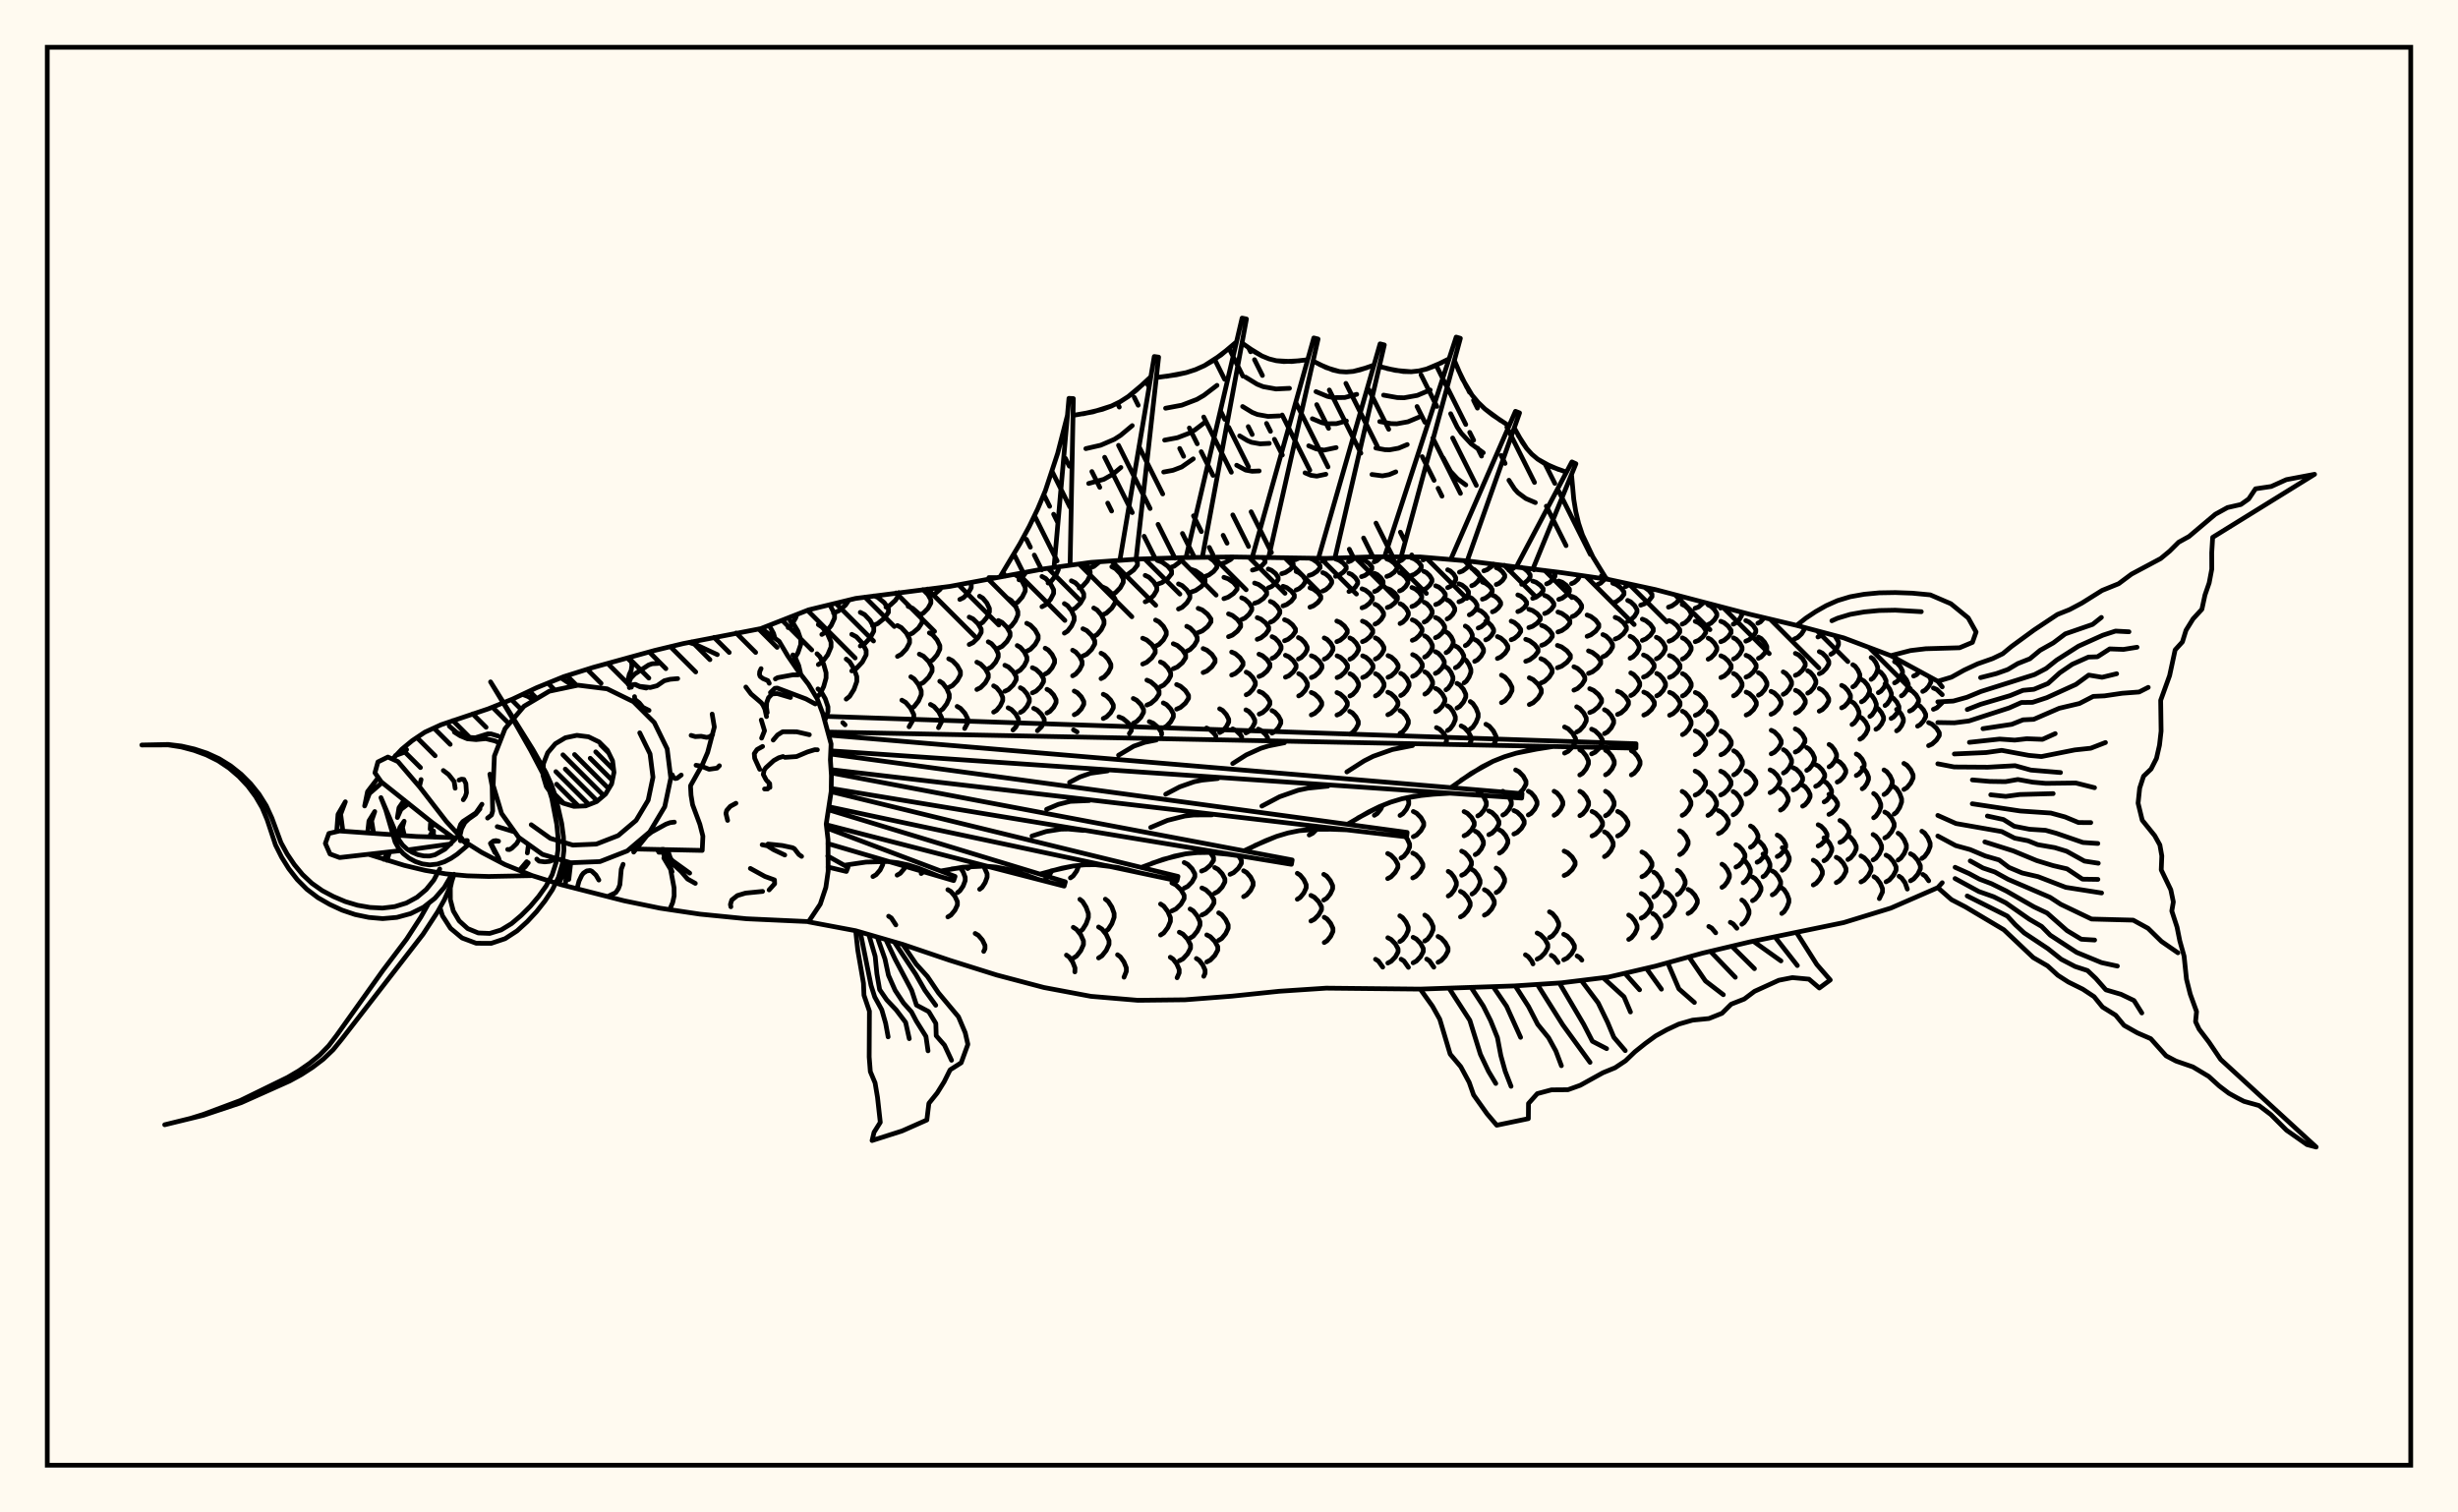 <svg xmlns="http://www.w3.org/2000/svg" width="520" height="320"><rect x="0" y="0" width="520" height="320" fill="floralwhite"/><rect x="10" y="10" width="500" height="300" stroke="black" stroke-width="1" fill="none"/><path stroke="black" stroke-width="1" fill="none" stroke-linecap="round" stroke-linejoin="round" d="
M 161.08 132.95 171.07 129.03 181.02 126.61 200.93 124.07 220.84 120.36 230.79 118.99 240.74 118.29 250.7 117.97 260.65 117.84 280.56 118.15 290.51 117.81 300.46 117.84 310.42 118.68 330.32 121.15 340.28 122.6 350.23 124.75 370.14 129.96 380.09 132.32 390.04 134.96 400 138.72 409.95 144.14 410.89 145.33 
M 410.89 186.76 409.95 187.8 400 192.14 390.04 195.2 370.14 199.3 360.18 201.66 350.23 204.41 340.28 206.73 330.32 207.95 320.37 208.6 300.46 209.27 280.56 209.07 270.6 209.73 260.65 210.76 250.7 211.53 240.74 211.64 230.79 210.8 220.84 208.93 210.88 206.3 200.93 203.18 190.98 199.81 181.02 196.92 171.07 195.05 
M 163.95 135.06 163.64 133.99 162.71 132.31 
M 161.34 132.95 161.48 132.79 
M 169.41 142.67 168.97 140.81 168.28 139.19 167.74 138.56 
M 167.5 139.99 167.88 139.67 168.8 138.12 169.4 136.37 169.4 135.29 168.8 133.54 167.88 132 167.17 131.39 
M 174.5 152.44 175.16 150.59 175.16 149.54 174.59 147.84 173.72 146.34 173.04 145.76 
M 166.74 132.79 167.43 132.22 168.32 130.76 168.58 130 
M 172.84 147.48 173.46 146.86 174.25 145.27 174.76 143.46 174.76 142.34 174.25 140.54 173.46 138.94 172.84 138.32 
M 178.78 153.36 178.29 152.89 
M 173.12 140.61 173.98 140.03 175.1 138.56 175.81 136.89 175.81 135.86 175.1 134.2 173.98 132.73 173.12 132.15 
M 184.67 185.46 185.34 185.07 186.2 184.07 186.75 182.94 186.75 182.26 
M 173.86 134.24 174.72 133.71 175.83 132.35 176.55 130.81 176.55 129.86 175.53 127.95 
M 179.02 147.92 179.74 147.34 180.66 145.87 181.26 144.19 181.26 143.16 180.66 141.49 179.74 140.01 179.02 139.44 
M 189.52 195.69 188.56 194.22 187.99 193.85 
M 176.33 129.71 177.44 129.24 178.86 128.04 179.59 126.96 
M 180.19 141.95 181.17 141.42 182.43 140.08 183.24 138.55 183.24 137.61 182.43 136.08 181.17 134.73 180.19 134.21 
M 189.79 185.16 190.46 184.77 191.31 183.77 191.72 182.92 
M 182 136.68 182.92 136.2 184.09 134.96 184.85 133.55 184.85 132.68 184.09 131.28 182.92 130.04 182 129.56 
M 184.59 132.39 185.67 131.95 187.06 130.83 187.95 129.56 187.95 128.77 187.06 127.5 185.67 126.37 184.94 126.08 
M 192.32 153.77 193.32 152.03 193.32 151.19 192.64 149.82 191.6 148.61 190.79 148.14 
M 194.88 184.82 195.72 184.22 
M 187.43 128.45 188.31 128.04 189.44 127 190.17 125.83 190.17 125.37 
M 189.86 138.88 190.68 138.43 191.74 137.3 192.42 136.01 192.42 135.22 191.74 133.93 190.68 132.79 189.86 132.35 
M 192.69 149.95 193.4 149.49 194.31 148.32 194.89 146.99 194.89 146.16 194.31 144.83 193.4 143.65 192.69 143.19 
M 192.12 134.37 193.07 133.95 194.29 132.9 195.08 131.7 195.08 130.96 194.29 129.76 193.07 128.7 192.12 128.29 
M 194.49 144.83 195.36 144.4 196.47 143.28 197.19 142.01 197.19 141.22 196.47 139.95 195.36 138.83 194.49 138.4 
M 198.54 153.96 199.22 152.64 199.22 151.86 198.59 150.6 197.6 149.48 196.84 149.04 
M 200.52 194 201.17 193.61 202.01 192.6 202.54 191.47 202.54 190.77 202.01 189.63 201.17 188.63 200.52 188.24 
M 194.59 130.1 195.34 129.71 196.31 128.72 196.93 127.6 196.93 126.9 196.31 125.78 195.26 124.74 
M 196.61 140.05 197.32 139.63 198.24 138.56 198.83 137.35 198.83 136.6 198.24 135.39 197.32 134.32 196.61 133.9 
M 198.81 150.45 199.45 150.02 200.28 148.92 200.82 147.68 200.82 146.91 200.28 145.66 199.45 144.57 198.81 144.14 
M 202.56 188.86 203.08 188.46 203.76 187.46 204.19 186.32 204.19 185.62 203.76 184.48 203.14 183.57 
M 196.93 126.01 197.79 125.64 198.89 124.69 199.16 124.28 
M 200.7 145.46 201.5 145.05 202.52 143.99 203.18 142.79 203.18 142.05 202.52 140.85 201.5 139.79 200.7 139.38 
M 204.08 154.13 204.74 152.87 204.74 152.13 204.14 150.93 203.21 149.88 202.49 149.46 
M 204.71 183.77 205.38 183.32 
M 208.11 201.29 208.38 200.73 208.38 200.03 207.83 198.89 206.97 197.89 206.3 197.5 
M 207.25 188.15 207.76 187.75 208.41 186.74 208.83 185.59 208.83 184.88 208.1 183.24 
M 203.05 126.83 203.83 126.45 204.83 125.47 205.47 124.35 205.47 123.67 205.24 123.26 
M 205.04 136.36 205.86 135.96 206.9 134.95 207.58 133.81 207.58 133.1 206.9 131.96 205.86 130.95 205.04 130.56 
M 206.66 145.88 207.44 145.49 208.44 144.48 209.08 143.34 209.08 142.64 208.44 141.5 207.44 140.49 206.66 140.1 
M 207.23 132.07 207.91 131.67 208.77 130.63 209.32 129.47 209.32 128.74 208.77 127.58 207.91 126.55 207.23 126.14 
M 209.07 141.5 209.75 141.11 210.62 140.12 211.18 138.99 211.18 138.3 210.62 137.17 209.75 136.18 209.07 135.79 
M 210.21 150.67 210.83 150.29 211.62 149.32 212.13 148.23 212.13 147.55 211.62 146.45 210.83 145.48 210.21 145.11 
M 211.2 137.15 212 136.75 213.02 135.73 213.68 134.58 213.68 133.86 213.02 132.71 212 131.69 211.2 131.29 
M 212.58 146.26 213.35 145.89 214.34 144.93 214.98 143.84 214.98 143.17 214.34 142.08 213.35 141.12 212.58 140.75 
M 214.3 154.45 214.88 153.85 215.46 152.78 215.46 152.12 214.88 151.06 213.97 150.12 213.27 149.75 
M 210.01 122.38 210.02 122.37 
M 213.29 132.89 213.95 132.46 214.79 131.37 215.33 130.14 215.33 129.38 214.79 128.15 213.95 127.06 213.29 126.64 
M 215.2 142.16 215.85 141.78 216.7 140.81 217.24 139.71 217.24 139.03 216.7 137.93 215.85 136.96 215.2 136.58 
M 215.86 150.73 216.47 150.37 217.25 149.47 217.76 148.44 217.76 147.8 217.25 146.78 216.47 145.87 215.86 145.51 
M 214.53 127.86 215.29 127.42 216.26 126.32 216.89 125.06 216.89 124.28 216.26 123.03 215.29 121.92 214.58 121.52 
M 217.21 137.79 217.99 137.38 218.99 136.35 219.63 135.19 219.63 134.47 218.99 133.3 217.99 132.27 217.21 131.87 
M 218.41 146.59 219.17 146.23 220.15 145.3 220.77 144.25 220.77 143.61 220.15 142.56 219.17 141.63 218.41 141.27 
M 219.47 154.6 220.32 153.77 220.91 152.76 220.91 152.13 220.32 151.12 219.4 150.22 218.68 149.87 
M 215.58 122.68 216.22 122.24 217.06 121.06 
M 221.11 142.62 221.75 142.25 222.57 141.29 223.1 140.22 223.1 139.55 222.57 138.47 221.75 137.52 221.11 137.14 
M 221.49 150.86 222.11 150.52 222.91 149.64 223.42 148.66 223.42 148.04 222.91 147.05 222.11 146.18 221.49 145.84 
M 221.2 185.94 221.75 185.53 222.56 184.21 
M 227.39 205.63 227.42 204.79 226.94 203.57 226.19 202.5 225.61 202.08 
M 220.43 128.37 221.22 127.94 222.24 126.82 222.9 125.56 222.9 124.78 222.24 123.52 221.22 122.4 220.43 121.97 
M 227.06 202.72 227.75 202.28 228.64 201.14 229.21 199.86 229.21 199.07 228.64 197.78 227.75 196.65 227.06 196.2 
M 221.73 123.36 222.43 122.92 223.32 121.8 223.9 120.54 223.9 119.94 
M 225.17 133.96 225.84 133.54 226.69 132.45 227.24 131.22 227.24 130.46 226.69 129.22 225.84 128.14 225.17 127.71 
M 226.92 142.99 227.56 142.62 228.39 141.68 228.92 140.61 228.92 139.95 228.39 138.88 227.56 137.94 226.92 137.57 
M 227.26 151.22 227.91 150.88 228.75 150 229.28 149.02 229.28 148.41 228.75 147.42 227.91 146.55 227.26 146.21 
M 227.86 154.86 227.1 154.42 
M 226.45 185.74 227.03 185.33 227.77 184.29 228.25 183.1 
M 228.45 197.12 229.03 196.66 229.77 195.47 230.25 194.12 230.25 193.29 229.77 191.94 229.03 190.75 228.45 190.28 
M 226.65 129.11 227.49 128.68 228.57 127.6 229.27 126.37 229.27 125.61 228.57 124.39 227.49 123.3 226.65 122.88 
M 229.1 138.8 229.91 138.41 230.93 137.41 231.6 136.27 231.6 135.56 230.93 134.43 229.91 133.42 229.1 133.03 
M 232.41 202.68 233.12 202.23 234.03 201.09 234.62 199.8 234.62 199 234.03 197.71 233.12 196.57 232.41 196.13 
M 228.31 124.42 229.05 124 230.01 122.93 230.63 121.71 230.63 120.96 230.01 119.74 229.5 119.17 
M 231.39 134.68 232.09 134.27 232.98 133.22 233.56 132.03 233.56 131.29 232.98 130.1 232.09 129.05 231.39 128.64 
M 232.93 143.58 233.6 143.22 234.46 142.28 235.01 141.22 235.01 140.56 234.46 139.5 233.6 138.57 232.93 138.2 
M 233.4 152.02 234.09 151.67 234.97 150.78 235.53 149.77 235.53 149.14 234.97 148.13 234.09 147.24 233.4 146.89 
M 233.84 197.1 234.44 196.64 235.21 195.44 235.7 194.09 235.7 193.25 235.21 191.9 234.44 190.71 233.84 190.24 
M 237.79 206.75 238.28 205.52 238.28 204.76 237.78 203.53 237.01 202.44 236.42 202.01 
M 230.47 120.22 231.41 119.84 232.63 118.86 
M 233.19 130.13 234.07 129.72 235.2 128.68 235.93 127.51 235.93 126.78 235.2 125.6 234.07 124.56 233.19 124.16 
M 238.92 155.2 239.34 154.59 239.34 153.95 238.64 152.93 237.55 152.02 236.71 151.67 
M 235.21 125.8 235.99 125.4 236.99 124.37 237.63 123.21 237.63 122.49 236.99 121.34 235.99 120.31 235.21 119.91 
M 239.75 153.04 240.45 152.68 241.35 151.77 241.92 150.73 241.92 150.09 241.35 149.05 240.45 148.14 239.75 147.78 
M 237.62 121.88 238.59 121.52 239.83 120.6 240.63 119.57 240.63 118.92 240.17 118.33 
M 241.74 140.5 242.59 140.13 243.68 139.18 244.39 138.1 244.39 137.43 243.68 136.35 242.59 135.4 241.74 135.03 
M 242.63 149.18 243.46 148.82 244.52 147.9 245.21 146.86 245.21 146.22 244.52 145.18 243.46 144.26 242.63 143.9 
M 245.74 155.41 245.74 154.99 245.05 153.95 243.98 153.03 243.14 152.68 
M 242.27 127.33 243.06 126.95 244.07 125.98 244.72 124.88 244.72 124.2 244.07 123.1 243.06 122.12 242.27 121.74 
M 244.47 136.72 245.2 136.34 246.13 135.38 246.73 134.29 246.73 133.61 246.13 132.52 245.2 131.56 244.47 131.19 
M 245.5 145.29 246.2 144.94 247.09 144.02 247.66 142.99 247.66 142.35 247.09 141.32 246.2 140.4 245.5 140.05 
M 246.1 154.01 246.79 153.65 247.66 152.73 248.23 151.68 248.23 151.04 247.66 150 246.79 149.08 246.1 148.72 
M 245.52 197.83 246.2 197.39 247.06 196.24 247.61 194.95 247.61 194.15 247.06 192.86 246.2 191.72 245.52 191.27 
M 249.02 206.87 249.46 205.85 249.46 205.12 248.96 203.96 248.18 202.93 247.58 202.53 
M 244.84 123.61 245.81 123.27 247.05 122.39 247.85 121.4 247.85 120.78 247.05 119.79 245.81 118.91 244.84 118.57 
M 248.21 141.49 249.06 141.13 250.14 140.21 250.83 139.16 250.83 138.52 250.14 137.48 249.06 136.56 248.21 136.2 
M 248.92 150.04 249.73 149.68 250.77 148.78 251.44 147.75 251.44 147.12 250.77 146.09 249.73 145.19 248.92 144.83 
M 247.92 192.73 248.76 192.33 249.83 191.3 250.51 190.13 250.51 189.41 249.83 188.25 248.76 187.22 247.92 186.81 
M 249.49 203.28 250.26 202.87 251.23 201.82 251.86 200.63 251.86 199.89 251.23 198.69 250.26 197.64 249.49 197.23 
M 247.58 120.09 248.41 119.78 249.47 118.98 250.16 117.99 
M 249.31 128.85 250.09 128.49 251.08 127.56 251.72 126.52 251.72 125.87 251.08 124.82 250.09 123.9 249.31 123.54 
M 251.06 137.79 251.77 137.43 252.68 136.51 253.27 135.47 253.27 134.83 252.68 133.79 251.77 132.87 251.06 132.51 
M 250.52 187.92 251.25 187.55 252.18 186.6 252.77 185.53 252.77 184.87 252.18 183.8 251.25 182.86 250.52 182.49 
M 251.77 198.48 252.44 198.06 253.3 196.99 253.86 195.77 253.86 195.02 253.3 193.81 252.44 192.73 251.77 192.32 
M 254.66 206.56 254.94 205.93 254.94 205.25 254.45 204.15 253.69 203.18 253.1 202.8 
M 252 125.26 252.94 124.93 254.15 124.1 254.93 123.16 254.93 122.57 254.15 121.63 252.94 120.79 252 120.47 
M 253.48 133.84 254.35 133.49 255.46 132.6 256.18 131.58 256.18 130.96 255.46 129.95 254.35 129.05 253.48 128.71 
M 254.53 142.3 255.34 141.96 256.38 141.07 257.05 140.07 257.05 139.45 256.38 138.45 255.34 137.57 254.53 137.22 
M 257.23 155.76 256.94 155.28 255.99 154.38 255.24 154.03 
M 254.2 184.3 255.02 183.95 256.06 183.06 256.73 182.04 256.73 181.42 256.04 180.38 
M 254.27 193.59 255.09 193.2 256.14 192.2 256.82 191.08 256.82 190.38 256.14 189.26 255.09 188.26 254.27 187.87 
M 255.3 203.52 256.05 203.13 257.01 202.14 257.63 201.01 257.63 200.31 257.01 199.18 256.05 198.18 255.3 197.8 
M 254.93 121.96 255.73 121.66 256.76 120.9 257.43 120.05 257.43 119.52 256.76 118.66 255.74 117.91 
M 258.02 154.99 258.64 154.65 259.43 153.77 259.94 152.78 259.94 152.17 259.43 151.18 258.64 150.3 258.02 149.96 
M 256.98 188.99 257.67 188.62 258.56 187.67 259.13 186.6 259.13 185.94 258.56 184.87 257.67 183.92 256.98 183.55 
M 257.82 198.95 258.46 198.56 259.29 197.55 259.83 196.4 259.83 195.69 259.29 194.55 258.46 193.53 257.82 193.14 
M 258.21 119.31 259.15 119.04 260.35 118.37 260.88 117.85 
M 258.92 126.66 259.82 126.35 260.96 125.57 261.7 124.68 261.7 124.13 260.96 123.24 259.82 122.46 258.92 122.15 
M 259.9 134.71 260.72 134.38 261.78 133.54 262.46 132.59 262.46 132 261.78 131.05 260.72 130.21 259.9 129.88 
M 260.56 142.83 261.33 142.5 262.32 141.65 262.96 140.69 262.96 140.1 262.32 139.14 261.33 138.29 260.56 137.96 
M 262.7 155.93 262.4 155.44 261.49 154.56 260.78 154.22 
M 260.22 184.99 260.99 184.63 261.98 183.71 262.62 182.67 262.62 182.03 262.01 181.04 
M 262.68 131.08 263.37 130.77 264.25 129.97 264.82 129.06 264.82 128.5 264.25 127.59 263.37 126.79 262.68 126.48 
M 263.64 147 264.26 146.68 265.05 145.84 265.57 144.9 265.57 144.32 265.05 143.37 264.26 142.54 263.64 142.21 
M 263.58 155.07 264.19 154.74 264.96 153.89 265.45 152.93 265.45 152.33 264.96 151.37 264.19 150.52 263.58 150.19 
M 263.09 189.71 263.74 189.34 264.57 188.39 265.1 187.31 265.1 186.64 264.57 185.56 263.74 184.61 263.09 184.23 
M 264.96 120.62 265.82 120.37 266.92 119.71 267.63 118.96 267.63 118.5 267.12 117.96 
M 265.41 127.64 266.24 127.35 267.29 126.61 267.97 125.76 267.97 125.24 267.29 124.39 266.24 123.65 265.41 123.36 
M 265.97 135.27 266.75 134.96 267.75 134.16 268.39 133.25 268.39 132.69 267.75 131.79 266.75 130.99 265.97 130.68 
M 266.34 143.13 267.08 142.81 268.04 141.99 268.65 141.06 268.65 140.48 268.04 139.55 267.08 138.73 266.34 138.41 
M 266.39 151.09 267.12 150.76 268.05 149.93 268.65 148.98 268.65 148.4 268.05 147.46 267.12 146.62 266.39 146.3 
M 268.18 156.1 267.79 155.45 266.88 154.59 266.18 154.26 
M 268.31 124.39 268.98 124.11 269.85 123.42 270.4 122.63 270.4 122.14 269.85 121.35 268.98 120.66 268.31 120.39 
M 268.75 131.65 269.39 131.35 270.21 130.58 270.75 129.72 270.75 129.18 270.21 128.32 269.39 127.55 268.75 127.25 
M 269.11 139.3 269.73 138.99 270.51 138.19 271.02 137.28 271.02 136.72 270.51 135.81 269.73 135.01 269.11 134.7 
M 269.09 155.11 269.69 154.79 270.46 153.96 270.96 153.02 270.96 152.44 270.46 151.5 269.69 150.67 269.09 150.34 
M 271.15 121.38 271.94 121.13 272.94 120.48 273.59 119.75 273.59 119.29 272.94 118.56 272.15 118.05 
M 271.43 128.19 272.2 127.91 273.18 127.19 273.82 126.37 273.82 125.87 273.18 125.05 272.2 124.32 271.43 124.04 
M 271.75 135.57 272.49 135.27 273.44 134.5 274.06 133.62 274.06 133.07 273.44 132.2 272.49 131.42 271.75 131.12 
M 271.94 143.28 272.67 142.97 273.6 142.16 274.19 141.25 274.19 140.68 273.6 139.76 272.67 138.96 271.94 138.64 
M 274.03 118.43 274.82 118.08 
M 274.2 124.83 274.82 124.56 275.63 123.88 276.15 123.11 276.15 122.63 275.63 121.85 274.82 121.17 274.2 120.9 
M 274.68 139.43 275.28 139.12 276.05 138.33 276.54 137.44 276.54 136.88 276.05 135.99 275.28 135.2 274.68 134.89 
M 274.74 147.24 275.33 146.92 276.09 146.1 276.59 145.17 276.59 144.6 276.09 143.67 275.33 142.85 274.74 142.53 
M 274.45 190.26 275.05 189.89 275.83 188.93 276.33 187.85 276.33 187.18 275.83 186.1 275.05 185.15 274.45 184.77 
M 276.95 121.75 277.69 121.5 278.64 120.86 279.26 120.13 279.26 119.69 278.64 118.96 277.69 118.32 277.06 118.11 
M 277.13 128.46 277.87 128.18 278.81 127.47 279.42 126.66 279.42 126.17 278.81 125.36 277.87 124.65 277.13 124.37 
M 277.43 143.35 278.15 143.03 279.06 142.23 279.65 141.32 279.65 140.76 279.06 139.85 278.15 139.05 277.43 138.74 
M 277.41 151.26 278.12 150.94 279.03 150.11 279.62 149.17 279.62 148.6 279.03 147.66 278.12 146.83 277.41 146.51 
M 276.97 176.67 277.7 176.3 278.57 175.43 
M 277.33 194.87 278.05 194.5 278.97 193.56 279.57 192.49 279.57 191.83 278.97 190.76 278.05 189.82 277.33 189.45 
M 279.72 118.71 280.76 118.14 
M 279.84 125.05 280.45 124.78 281.23 124.11 281.73 123.34 281.73 122.87 281.23 122.1 280.45 121.43 279.84 121.16 
M 280.15 139.46 280.74 139.16 281.5 138.38 281.99 137.49 281.99 136.94 281.5 136.06 280.74 135.27 280.15 134.97 
M 280.05 190.43 280.66 190.06 281.43 189.12 281.93 188.04 281.93 187.38 281.43 186.31 280.66 185.36 280.05 184.99 
M 280.15 199.42 280.74 199.05 281.5 198.12 281.99 197.07 281.99 196.42 281.5 195.36 280.74 194.43 280.15 194.07 
M 282.55 121.94 283.27 121.69 284.2 121.05 284.8 120.33 284.8 119.88 284.2 119.16 283.27 118.52 282.55 118.27 
M 282.81 135.76 283.52 135.46 284.43 134.7 285.02 133.85 285.02 133.32 284.43 132.46 283.52 131.7 282.81 131.4 
M 282.87 143.36 283.58 143.05 284.48 142.25 285.07 141.34 285.07 140.78 284.48 139.88 283.58 139.08 282.87 138.76 
M 282.84 151.29 283.55 150.97 284.46 150.14 285.04 149.2 285.04 148.62 284.46 147.68 283.55 146.85 282.84 146.53 
M 285.27 118.86 285.87 118.62 286.68 117.94 
M 285.37 125.15 285.97 124.89 286.73 124.22 287.22 123.46 287.22 122.99 286.73 122.23 285.97 121.56 285.37 121.29 
M 285.57 139.47 286.16 139.16 286.91 138.38 287.4 137.5 287.4 136.95 286.91 136.07 286.16 135.29 285.57 134.98 
M 285.58 147.26 286.17 146.94 286.93 146.12 287.41 145.19 287.41 144.62 286.93 143.69 286.17 142.87 285.58 142.55 
M 285.52 155.34 286.11 155.01 286.86 154.17 287.35 153.22 287.35 152.63 286.86 151.67 286.11 150.83 285.52 150.5 
M 288.03 122.01 288.74 121.76 289.64 121.12 290.23 120.4 290.23 119.95 289.64 119.22 288.74 118.58 288.03 118.33 
M 288.14 128.6 288.84 128.33 289.74 127.63 290.33 126.84 290.33 126.35 289.74 125.55 288.84 124.85 288.14 124.58 
M 288.23 135.76 288.93 135.46 289.83 134.71 290.41 133.85 290.41 133.32 289.83 132.47 288.93 131.71 288.23 131.42 
M 288.28 143.35 288.98 143.04 289.88 142.24 290.46 141.34 290.46 140.78 289.88 139.87 288.98 139.07 288.28 138.76 
M 290.69 118.89 291.28 118.65 292.17 117.82 
M 290.79 125.15 291.37 124.89 292.12 124.22 292.6 123.46 292.6 123 292.12 122.24 291.37 121.57 290.79 121.31 
M 290.89 132.05 291.47 131.76 292.22 131.03 292.7 130.21 292.7 129.69 292.22 128.87 291.47 128.14 290.89 127.85 
M 290.96 139.44 291.54 139.14 292.29 138.36 292.77 137.48 292.77 136.93 292.29 136.05 291.54 135.27 290.96 134.96 
M 290.99 147.24 291.57 146.92 292.32 146.11 292.8 145.18 292.8 144.61 292.32 143.68 291.57 142.86 290.99 142.54 
M 290.75 172.5 291.34 172.13 292.1 171.2 292.47 170.41 
M 292.52 204.62 291.59 203.32 291 202.96 
M 293.38 121.96 294.07 121.71 294.95 121.07 295.52 120.34 295.52 119.89 294.95 119.16 294.07 118.51 293.38 118.26 
M 293.49 128.54 294.18 128.27 295.06 127.57 295.63 126.77 295.63 126.28 295.06 125.49 294.18 124.79 293.49 124.52 
M 293.64 143.3 294.33 142.99 295.21 142.19 295.78 141.28 295.78 140.72 295.21 139.82 294.33 139.02 293.64 138.71 
M 293.6 151.22 294.29 150.89 295.17 150.06 295.74 149.13 295.74 148.54 295.17 147.6 294.29 146.78 293.6 146.45 
M 293.57 185.89 294.26 185.53 295.15 184.61 295.73 183.56 295.73 182.91 295.15 181.86 294.26 180.94 293.57 180.58 
M 293.6 203.76 294.3 203.39 295.2 202.46 295.77 201.41 295.77 200.75 295.2 199.7 294.3 198.77 293.6 198.4 
M 295.97 118.77 296.53 118.53 297.3 117.83 
M 296.08 125.03 296.65 124.77 297.37 124.1 297.84 123.34 297.84 122.87 297.37 122.11 296.65 121.44 296.08 121.18 
M 296.19 131.93 296.75 131.65 297.48 130.92 297.94 130.09 297.94 129.58 297.48 128.75 296.75 128.02 296.19 127.73 
M 296.32 147.16 296.89 146.84 297.62 146.02 298.09 145.1 298.09 144.53 297.62 143.6 296.89 142.79 296.32 142.47 
M 296.18 155.16 296.75 154.84 297.47 154 297.94 153.05 297.94 152.46 297.47 151.51 296.75 150.67 296.18 150.34 
M 296.18 172.53 296.77 172.16 297.53 171.22 298.02 170.16 298.02 169.5 297.68 168.76 
M 296.39 181.54 296.98 181.18 297.73 180.26 298.21 179.21 298.21 178.57 297.73 177.53 296.98 176.61 296.39 176.25 
M 296.14 199.21 296.71 198.84 297.45 197.89 297.92 196.82 297.92 196.15 297.45 195.08 296.71 194.13 296.14 193.76 
M 297.96 204.67 297 203.31 296.41 202.95 
M 298.58 121.75 299.25 121.5 300.11 120.85 300.67 120.12 300.67 119.67 300.11 118.93 299.25 118.28 298.58 118.03 
M 298.69 128.33 299.36 128.06 300.22 127.35 300.77 126.56 300.77 126.07 300.22 125.28 299.36 124.58 298.69 124.3 
M 298.78 135.48 299.45 135.19 300.29 134.43 300.84 133.57 300.84 133.04 300.29 132.19 299.45 131.43 298.78 131.14 
M 298.85 143.1 299.51 142.79 300.35 141.99 300.89 141.08 300.89 140.52 300.35 139.61 299.51 138.82 298.85 138.5 
M 298.99 177.03 299.7 176.67 300.6 175.74 301.19 174.69 301.19 174.04 300.6 172.98 299.7 172.06 298.99 171.69 
M 298.87 185.75 299.56 185.39 300.44 184.48 301.01 183.44 301.01 182.8 300.44 181.76 299.56 180.85 298.87 180.49 
M 298.95 203.71 299.64 203.34 300.53 202.4 301.1 201.34 301.1 200.68 300.53 199.61 299.64 198.67 298.95 198.31 
M 301.07 118.48 301.93 117.97 
M 301.21 124.74 301.76 124.47 302.47 123.8 302.93 123.04 302.93 122.57 302.47 121.81 301.76 121.14 301.21 120.88 
M 301.29 131.62 301.84 131.33 302.53 130.6 302.98 129.78 302.98 129.26 302.53 128.44 301.84 127.71 301.29 127.42 
M 301.38 139.03 301.91 138.72 302.58 137.94 303.02 137.06 303.02 136.51 302.58 135.62 301.91 134.84 301.38 134.53 
M 301.43 146.86 301.96 146.54 302.63 145.72 303.07 144.79 303.07 144.22 302.63 143.29 301.96 142.47 301.43 142.15 
M 301.42 199.1 301.99 198.73 302.71 197.77 303.18 196.69 303.18 196.02 302.71 194.93 301.99 193.98 301.42 193.61 
M 303.33 204.63 302.4 203.28 301.82 202.92 
M 303.72 127.91 304.38 127.64 305.21 126.95 305.75 126.17 305.75 125.68 305.21 124.9 304.38 124.21 303.72 123.94 
M 303.68 134.92 304.31 134.63 305.11 133.89 305.62 133.05 305.62 132.52 305.11 131.68 304.31 130.94 303.68 130.65 
M 303.66 142.48 304.26 142.17 305.04 141.37 305.54 140.46 305.54 139.9 305.04 139 304.26 138.19 303.66 137.88 
M 303.72 150.57 304.34 150.23 305.14 149.38 305.66 148.41 305.66 147.81 305.14 146.85 304.34 145.99 303.72 145.66 
M 305.79 157.25 306.01 156.85 306.01 156.22 305.45 155.19 304.57 154.29 303.89 153.94 
M 304.22 203.6 304.9 203.23 305.77 202.28 306.34 201.2 306.34 200.53 305.77 199.46 304.9 198.5 304.22 198.13 
M 306.26 124.33 306.81 124.08 307.52 123.42 307.97 122.67 307.97 122.21 307.52 121.46 306.81 120.8 306.26 120.55 
M 306.14 130.96 306.66 130.68 307.33 129.98 307.76 129.18 307.76 128.69 307.33 127.9 306.66 127.19 306.14 126.92 
M 305.93 138.09 306.41 137.8 307.03 137.03 307.43 136.17 307.43 135.63 307.03 134.77 306.41 134.01 305.93 133.71 
M 305.9 145.95 306.37 145.62 306.98 144.78 307.37 143.83 307.37 143.25 306.98 142.3 306.37 141.46 305.9 141.13 
M 306.22 154.56 306.76 154.21 307.44 153.3 307.88 152.27 307.88 151.63 307.44 150.6 306.76 149.69 306.22 149.34 
M 306.38 189.57 306.94 189.22 307.64 188.31 308.1 187.28 308.1 186.65 307.64 185.62 306.94 184.71 306.38 184.36 
M 308.75 121.06 309.42 120.81 310.28 120.17 310.83 119.44 310.83 119 310.61 118.7 
M 308.64 127.33 309.29 127.07 310.12 126.41 310.66 125.65 310.66 125.19 310.12 124.44 309.29 123.78 308.64 123.52 
M 307.89 141.28 308.46 140.97 309.19 140.16 309.66 139.26 309.66 138.7 309.19 137.79 308.46 136.99 307.89 136.68 
M 308.23 149.81 308.83 149.45 309.6 148.54 310.09 147.51 310.09 146.87 309.6 145.84 308.83 144.93 308.23 144.58 
M 310.87 157.4 311.24 156.68 311.24 156.01 310.68 154.92 309.8 153.96 309.11 153.58 
M 309.73 176.84 310.42 176.49 311.31 175.6 311.88 174.59 311.88 173.96 311.31 172.95 310.42 172.06 309.73 171.71 
M 309.22 185.19 309.89 184.85 310.74 183.96 311.29 182.95 311.29 182.32 310.74 181.31 309.89 180.42 309.22 180.08 
M 308.97 194 309.63 193.63 310.48 192.69 311.02 191.63 311.02 190.97 310.48 189.91 309.63 188.97 308.97 188.6 
M 311.34 123.93 311.9 123.68 312.61 123.04 313.08 122.32 313.08 121.88 312.61 121.15 311.9 120.52 311.34 120.27 
M 310.84 130.09 311.36 129.83 312.04 129.18 312.47 128.44 312.47 127.98 312.04 127.24 311.36 126.59 310.84 126.33 
M 309.99 136.6 310.47 136.32 311.08 135.6 311.47 134.78 311.47 134.28 311.08 133.46 310.47 132.74 309.99 132.46 
M 309.74 144.47 310.2 144.13 310.79 143.25 311.17 142.25 311.17 141.63 310.79 140.63 310.2 139.75 309.74 139.4 
M 311.04 154.25 311.58 153.86 312.26 152.84 312.71 151.7 312.71 150.99 312.26 149.84 311.58 148.83 311.04 148.43 
M 312.63 172.63 313.21 172.28 313.96 171.38 314.44 170.36 314.44 169.73 313.96 168.71 313.21 167.82 312.63 167.47 
M 312.09 180.82 312.65 180.49 313.36 179.62 313.82 178.64 313.82 178.04 313.36 177.06 312.65 176.19 312.09 175.86 
M 311.4 189.16 311.95 188.8 312.66 187.9 313.11 186.87 313.11 186.24 312.66 185.22 311.95 184.31 311.4 183.96 
M 313.91 120.78 314.59 120.54 315.47 119.9 315.92 119.32 
M 313.61 126.78 314.28 126.54 315.13 125.91 315.68 125.19 315.68 124.75 315.13 124.03 314.28 123.4 313.61 123.16 
M 312.72 132.88 313.35 132.62 314.15 131.95 314.67 131.19 314.67 130.73 314.15 129.97 313.35 129.3 312.72 129.04 
M 311.97 139.93 312.57 139.62 313.34 138.81 313.84 137.9 313.84 137.34 313.34 136.43 312.57 135.63 311.97 135.31 
M 315.99 157.56 316.5 156.53 316.5 155.81 315.93 154.65 315.05 153.63 314.35 153.23 
M 314.97 176.6 315.65 176.26 316.53 175.38 317.1 174.39 317.1 173.78 316.53 172.79 315.65 171.92 314.97 171.58 
M 314.03 193.63 314.7 193.27 315.56 192.33 316.12 191.27 316.12 190.61 315.56 189.55 314.7 188.61 314.03 188.24 
M 316.54 123.67 317.12 123.43 317.86 122.81 318.33 122.11 318.33 121.67 317.86 120.97 317.12 120.35 316.54 120.11 
M 315.73 129.45 316.29 129.21 317.01 128.59 317.47 127.9 317.47 127.47 317.01 126.77 316.29 126.16 315.73 125.92 
M 314.31 135.38 314.85 135.12 315.54 134.43 315.98 133.66 315.98 133.18 315.54 132.4 314.85 131.72 314.31 131.45 
M 317.93 172.45 318.51 172.11 319.25 171.23 319.73 170.24 319.73 169.62 319.25 168.63 318.51 167.75 317.93 167.41 
M 317.21 180.5 317.78 180.16 318.52 179.31 318.99 178.34 318.99 177.74 318.52 176.77 317.78 175.91 317.21 175.58 
M 316.52 188.85 317.09 188.5 317.83 187.6 318.3 186.58 318.3 185.94 317.83 184.92 317.09 184.02 316.52 183.66 
M 319.21 120.65 319.9 120.41 320.64 119.88 
M 316.78 139.32 317.49 139 318.4 138.2 318.99 137.28 318.99 136.72 318.4 135.8 317.49 135 316.78 134.68 
M 317.64 148.67 318.36 148.28 319.28 147.26 319.87 146.11 319.87 145.4 319.28 144.25 318.36 143.24 317.64 142.84 
M 320.64 168.29 321.34 167.93 322.25 166.99 322.83 165.93 322.83 165.27 322.25 164.21 321.34 163.27 320.64 162.9 
M 320.27 176.46 320.97 176.13 321.87 175.26 322.45 174.28 322.45 173.67 321.87 172.69 320.97 171.82 320.27 171.49 
M 321.91 123.63 322.49 123.38 323.23 122.76 323.71 122.06 323.71 121.62 323.23 120.92 322.49 120.3 321.91 120.06 
M 321.1 129.4 321.7 129.16 322.47 128.55 322.96 127.85 322.96 127.42 322.47 126.73 321.7 126.11 321.1 125.87 
M 319.7 135.36 320.35 135.09 321.18 134.41 321.71 133.63 321.71 133.15 321.18 132.38 320.35 131.69 319.7 131.42 
M 323.32 172.43 323.91 172.09 324.67 171.21 325.16 170.22 325.16 169.6 324.67 168.61 323.91 167.74 323.32 167.4 
M 324.31 203.94 324.06 203.37 323.3 202.4 322.71 202.01 
M 324.53 120.56 324.88 120.44 
M 324.24 126.6 324.96 126.35 325.87 125.71 326.46 124.99 326.46 124.55 325.87 123.83 324.96 123.19 324.24 122.94 
M 323.43 132.78 324.21 132.52 325.21 131.84 325.85 131.08 325.85 130.6 325.21 129.84 324.21 129.16 323.43 128.9 
M 322.77 139.92 323.61 139.6 324.68 138.79 325.38 137.87 325.38 137.3 324.68 136.38 323.61 135.57 322.77 135.26 
M 323.53 149.07 324.34 148.69 325.39 147.7 326.06 146.58 326.06 145.89 325.39 144.78 324.34 143.79 323.53 143.4 
M 325.19 202.93 325.91 202.55 326.84 201.59 327.44 200.5 327.44 199.83 326.84 198.74 325.91 197.77 325.19 197.4 
M 327.19 123.54 327.76 123.29 328.5 122.65 328.97 121.93 328.97 121.48 328.61 120.93 
M 326.77 129.81 327.4 129.55 328.2 128.89 328.72 128.13 328.72 127.67 328.2 126.91 327.4 126.24 326.77 125.98 
M 326.13 136.54 326.86 136.25 327.79 135.52 328.39 134.69 328.39 134.17 327.79 133.34 326.86 132.61 326.13 132.32 
M 325.98 144.52 326.75 144.17 327.73 143.27 328.36 142.26 328.36 141.63 327.73 140.61 326.75 139.71 325.98 139.36 
M 328.78 172.5 329.37 172.15 330.13 171.27 330.62 170.26 330.62 169.64 330.13 168.64 329.37 167.75 328.78 167.41 
M 327.8 198.37 328.43 198 329.23 197.05 329.75 195.98 329.75 195.31 329.23 194.24 328.43 193.29 327.8 192.92 
M 329.62 203.65 328.77 202.5 328.18 202.13 
M 329.76 126.82 330.49 126.56 331.42 125.88 332.02 125.11 332.02 124.64 331.42 123.87 330.49 123.19 329.76 122.93 
M 329.59 133.71 330.4 133.42 331.44 132.69 332.11 131.86 332.11 131.34 331.44 130.51 330.4 129.78 329.59 129.49 
M 329.48 141.28 330.36 140.96 331.49 140.13 332.22 139.2 332.22 138.63 331.49 137.7 330.36 136.87 329.48 136.55 
M 330.99 159.34 331.74 158.96 332.7 158 333.32 156.91 333.32 156.24 332.7 155.15 331.74 154.18 330.99 153.81 
M 330.9 185.24 331.64 184.89 332.6 183.99 333.22 182.97 333.22 182.34 332.6 181.32 331.64 180.42 330.9 180.07 
M 330.81 203.07 331.54 202.71 332.47 201.77 333.07 200.7 333.07 200.04 332.47 198.98 331.54 198.04 330.81 197.67 
M 332.47 123.48 333.06 123.22 333.81 122.56 334.3 121.73 
M 332.61 130.46 333.25 130.17 334.07 129.43 334.6 128.59 334.6 128.08 334.07 127.24 333.25 126.5 332.61 126.21 
M 332.97 146.02 333.71 145.69 334.66 144.83 335.27 143.85 335.27 143.25 334.66 142.27 333.71 141.41 332.97 141.07 
M 333.55 154.88 334.2 154.52 335.04 153.59 335.58 152.54 335.58 151.89 335.04 150.84 334.2 149.91 333.55 149.54 
M 334.21 163.97 334.8 163.61 335.55 162.68 336.04 161.62 336.04 160.97 335.55 159.92 334.8 158.99 334.21 158.63 
M 334.23 172.58 334.82 172.23 335.58 171.33 336.07 170.31 336.07 169.68 335.58 168.66 334.82 167.77 334.23 167.42 
M 334.65 203.14 334.23 202.62 333.64 202.26 
M 335.76 134.63 336.55 134.32 337.57 133.54 338.23 132.65 338.23 132.1 337.57 131.21 336.55 130.43 335.76 130.12 
M 336.05 142.48 336.88 142.15 337.95 141.32 338.63 140.39 338.63 139.8 337.95 138.87 336.88 138.04 336.05 137.71 
M 336.31 150.76 337.12 150.41 338.15 149.54 338.81 148.54 338.81 147.93 338.15 146.93 337.12 146.06 336.31 145.71 
M 336.71 159.5 337.45 159.15 338.4 158.24 339.01 157.2 339.01 156.57 338.4 155.54 337.45 154.62 336.71 154.27 
M 336.8 176.87 337.52 176.52 338.43 175.62 339.02 174.59 339.02 173.96 338.43 172.94 337.52 172.04 336.8 171.68 
M 338 123.65 338.62 123.38 339.55 122.49 
M 339.1 138.96 339.76 138.64 340.6 137.82 341.14 136.9 341.14 136.32 340.6 135.39 339.76 134.57 339.1 134.26 
M 339.43 155.22 340.06 154.88 340.86 154 341.37 153 341.37 152.38 340.86 151.39 340.06 150.51 339.43 150.16 
M 339.66 163.94 340.25 163.58 341.01 162.68 341.5 161.66 341.5 161.02 341.01 160 340.25 159.09 339.66 158.74 
M 339.65 172.59 340.24 172.24 340.99 171.34 341.47 170.32 341.47 169.69 340.99 168.66 340.24 167.76 339.65 167.41 
M 339.43 181.24 340.02 180.88 340.78 179.97 341.27 178.94 341.27 178.3 340.78 177.27 340.02 176.35 339.43 176 
M 341.18 127.58 341.95 127.29 342.93 126.56 343.56 125.74 343.56 125.23 342.93 124.4 341.95 123.68 341.18 123.39 
M 341.7 135.2 342.46 134.89 343.44 134.09 344.07 133.19 344.07 132.63 343.44 131.73 342.46 130.93 341.7 130.62 
M 342.19 151.16 342.94 150.83 343.9 149.97 344.51 149.01 344.51 148.41 343.9 147.44 342.94 146.58 342.19 146.25 
M 342.22 176.88 342.92 176.52 343.82 175.62 344.4 174.59 344.4 173.96 343.82 172.93 342.92 172.03 342.22 171.68 
M 343.89 124.12 344.88 123.59 
M 344.34 131.47 344.97 131.17 345.79 130.4 346.31 129.52 346.31 128.98 345.79 128.11 344.97 127.33 344.34 127.03 
M 344.85 139.28 345.47 138.97 346.26 138.16 346.76 137.24 346.76 136.67 346.26 135.75 345.47 134.94 344.85 134.62 
M 345 147.16 345.6 146.83 346.38 146 346.89 145.06 346.89 144.48 346.38 143.53 345.6 142.7 345 142.38 
M 345.12 163.95 345.71 163.6 346.47 162.71 346.96 161.7 346.96 161.07 346.47 160.07 345.71 159.18 345.12 158.83 
M 344.56 198.76 345.13 198.41 345.86 197.51 346.33 196.5 346.33 195.86 345.86 194.85 345.13 193.95 344.56 193.6 
M 347.09 128.04 347.87 127.76 348.85 127.05 349.49 126.24 349.49 125.74 348.85 124.93 347.9 124.25 
M 347.44 135.49 348.18 135.18 349.14 134.4 349.75 133.52 349.75 132.97 349.14 132.09 348.18 131.31 347.44 131 
M 347.69 143.26 348.41 142.95 349.34 142.13 349.94 141.21 349.94 140.63 349.34 139.71 348.41 138.9 347.69 138.58 
M 347.75 151.3 348.47 150.96 349.39 150.12 349.99 149.16 349.99 148.56 349.39 147.6 348.47 146.76 347.75 146.43 
M 347.35 185.5 348.04 185.14 348.91 184.23 349.48 183.2 349.48 182.56 348.91 181.53 348.04 180.62 347.35 180.26 
M 347.21 194.26 347.88 193.9 348.74 193 349.3 191.97 349.3 191.34 348.74 190.31 347.88 189.4 347.21 189.05 
M 349.98 124.77 350.09 124.72 
M 350.41 139.39 351.02 139.08 351.79 138.28 352.28 137.39 352.28 136.83 351.79 135.93 351.02 135.14 350.41 134.83 
M 350.49 147.23 351.09 146.9 351.85 146.08 352.34 145.14 352.34 144.56 351.85 143.63 351.09 142.8 350.49 142.48 
M 349.87 189.77 350.42 189.41 351.13 188.5 351.59 187.47 351.59 186.83 351.13 185.8 350.42 184.88 349.87 184.53 
M 349.68 198.45 350.23 198.1 350.93 197.2 351.38 196.19 351.38 195.57 350.93 194.55 350.23 193.66 349.68 193.31 
M 352.97 128.46 353.72 128.19 354.69 127.5 355.31 126.71 355.31 126.22 355.17 126.04 
M 353.09 135.67 353.82 135.37 354.76 134.61 355.36 133.75 355.36 133.22 354.76 132.36 353.82 131.6 353.09 131.3 
M 353.19 143.33 353.91 143.01 354.82 142.21 355.41 141.29 355.41 140.73 354.82 139.82 353.91 139.01 353.19 138.7 
M 353.21 151.33 353.92 151 354.83 150.16 355.42 149.2 355.42 148.61 354.83 147.66 353.92 146.81 353.21 146.48 
M 352.25 193.86 352.9 193.51 353.74 192.61 354.27 191.6 354.27 190.97 353.74 189.95 352.9 189.05 352.25 188.7 
M 355.87 132.05 356.48 131.77 357.26 131.04 357.76 130.22 357.76 129.72 357.26 128.9 356.48 128.18 355.87 127.89 
M 355.92 139.44 356.51 139.13 357.28 138.35 357.77 137.47 357.77 136.93 357.28 136.04 356.51 135.27 355.92 134.96 
M 355.94 147.25 356.53 146.93 357.29 146.11 357.78 145.18 357.78 144.6 357.29 143.67 356.53 142.85 355.94 142.53 
M 355.93 155.43 356.52 155.09 357.27 154.23 357.76 153.25 357.76 152.65 357.27 151.68 356.52 150.81 355.93 150.48 
M 355.87 172.52 356.47 172.18 357.23 171.29 357.72 170.29 357.72 169.67 357.23 168.67 356.47 167.79 355.87 167.44 
M 355.35 180.81 355.93 180.46 356.66 179.59 357.13 178.6 357.13 177.99 356.66 177 355.93 176.12 355.35 175.78 
M 354.85 189.27 355.38 188.92 356.06 188.03 356.5 187.01 356.5 186.39 356.06 185.38 355.38 184.48 354.85 184.13 
M 358.61 128.69 359.33 128.42 360.48 127.43 
M 358.63 135.77 359.35 135.48 360.26 134.73 360.85 133.88 360.85 133.36 360.26 132.51 359.35 131.76 358.63 131.46 
M 358.65 151.35 359.36 151.02 360.26 150.18 360.85 149.22 360.85 148.63 360.26 147.68 359.36 146.84 358.65 146.51 
M 358.64 159.68 359.35 159.34 360.25 158.46 360.84 157.47 360.84 156.86 360.25 155.87 359.35 154.99 358.64 154.65 
M 358.62 168.23 359.32 167.88 360.23 167 360.81 165.99 360.81 165.37 360.23 164.37 359.32 163.49 358.62 163.14 
M 357.12 193.28 357.75 192.93 358.56 192.04 359.08 191.04 359.08 190.41 358.56 189.41 357.75 188.52 357.12 188.18 
M 361.37 132.13 361.96 131.85 362.71 131.13 363.2 130.31 363.2 129.81 362.71 128.99 361.96 128.27 361.37 127.99 
M 361.37 139.47 361.96 139.16 362.71 138.39 363.2 137.51 363.2 136.97 362.71 136.09 361.96 135.32 361.37 135.01 
M 361.36 155.44 361.95 155.1 362.7 154.24 363.19 153.27 363.19 152.67 362.7 151.7 361.95 150.84 361.36 150.5 
M 361.32 172.53 361.9 172.19 362.65 171.31 363.14 170.32 363.14 169.71 362.65 168.71 361.9 167.84 361.32 167.5 
M 363.98 128.66 364.46 128.47 
M 364.04 135.77 364.74 135.48 365.63 134.73 366.21 133.88 366.21 133.35 365.63 132.5 364.74 131.75 364.04 131.45 
M 364.06 143.35 364.76 143.04 365.65 142.24 366.23 141.33 366.23 140.77 365.65 139.87 364.76 139.07 364.06 138.75 
M 364.06 159.69 364.77 159.35 365.67 158.47 366.25 157.48 366.25 156.87 365.67 155.88 364.77 155.01 364.06 154.67 
M 364.02 168.2 364.72 167.85 365.62 166.98 366.2 165.99 366.2 165.37 365.62 164.38 364.72 163.5 364.02 163.16 
M 363.54 176.37 364.21 176.04 365.08 175.19 365.63 174.24 365.63 173.64 365.08 172.69 364.21 171.84 363.54 171.51 
M 362.96 197.36 362.11 196.35 361.5 196.01 
M 366.68 132.06 367.25 131.77 367.98 131.04 368.46 130.21 368.33 129.49 
M 366.74 139.43 367.32 139.13 368.06 138.35 368.54 137.47 368.54 136.93 368.06 136.04 367.32 135.27 366.74 134.96 
M 366.74 147.23 367.32 146.91 368.06 146.09 368.54 145.15 368.54 144.58 368.06 143.64 367.32 142.82 366.74 142.5 
M 366.78 163.94 367.37 163.59 368.12 162.71 368.61 161.71 368.61 161.09 368.12 160.08 367.37 159.2 366.78 158.85 
M 366.66 172.4 367.23 172.06 367.96 171.21 368.43 170.24 368.43 169.64 367.96 168.67 367.23 167.82 366.66 167.48 
M 364.29 187.74 364.79 187.41 365.44 186.56 365.86 185.59 365.86 184.99 365.44 184.02 364.79 183.17 364.29 182.84 
M 369.33 135.66 370.01 135.37 370.89 134.61 371.45 133.75 371.45 133.22 370.89 132.36 370.01 131.6 369.33 131.3 
M 369.38 143.26 370.07 142.95 370.95 142.15 371.52 141.24 371.52 140.67 370.95 139.77 370.07 138.96 369.38 138.65 
M 369.41 151.29 370.1 150.96 370.99 150.12 371.56 149.16 371.56 148.57 370.99 147.61 370.1 146.76 369.41 146.43 
M 369.34 168.05 370.02 167.72 370.9 166.86 371.46 165.88 371.46 165.28 370.9 164.31 370.02 163.45 369.34 163.11 
M 367.25 183.45 367.86 183.13 368.64 182.31 369.15 181.37 369.15 180.8 368.64 179.87 367.86 179.04 367.25 178.72 
M 367.44 196.4 366.66 195.48 366.06 195.14 
M 371.88 131.86 372.44 131.57 373.23 130.69 
M 372.01 139.29 372.58 138.99 373.31 138.21 373.78 137.32 373.78 136.77 373.31 135.89 372.58 135.1 372.01 134.8 
M 372.01 147.09 372.58 146.77 373.31 145.94 373.79 145.01 373.79 144.43 373.31 143.49 372.58 142.66 372.01 142.34 
M 370.33 179.26 370.84 178.95 371.49 178.17 371.91 177.28 371.91 176.73 371.49 175.84 370.84 175.06 370.33 174.76 
M 368.77 186.77 369.26 186.44 369.88 185.59 370.29 184.64 370.29 184.05 369.88 183.09 369.26 182.25 368.77 181.92 
M 368.49 195.55 368.98 195.2 369.6 194.31 370.01 193.29 370.01 192.67 369.6 191.66 368.98 190.76 368.49 190.42 
M 374.67 151.13 375.35 150.8 376.22 149.96 376.78 149 376.78 148.41 376.22 147.45 375.35 146.6 374.67 146.27 
M 374.71 159.49 375.39 159.15 376.25 158.28 376.81 157.3 376.81 156.69 376.25 155.71 375.39 154.84 374.71 154.51 
M 374.47 167.71 375.13 167.38 375.97 166.54 376.52 165.59 376.52 165 375.97 164.05 375.13 163.21 374.47 162.89 
M 371.72 182.43 372.31 182.12 373.06 181.32 373.54 180.41 373.54 179.84 373.06 178.93 372.31 178.13 371.72 177.81 
M 370.75 190.56 371.32 190.22 372.06 189.35 372.54 188.36 372.54 187.75 372.06 186.77 371.32 185.9 370.75 185.56 
M 377.25 146.91 377.82 146.59 378.54 145.76 379.01 144.83 379.01 144.25 378.54 143.31 377.82 142.49 377.25 142.16 
M 377.3 163.55 377.85 163.21 378.55 162.36 379.01 161.38 379.01 160.78 378.55 159.81 377.85 158.95 377.3 158.61 
M 376.67 171.4 377.2 171.09 377.87 170.29 378.3 169.39 378.3 168.83 377.87 167.93 377.2 167.14 376.67 166.83 
M 372.97 185.5 373.44 185.18 374.05 184.34 374.44 183.4 374.44 182.81 374.05 181.87 373.44 181.03 372.97 180.7 
M 379.63 135.19 380.29 134.89 381.13 134.11 381.68 133.22 381.68 132.74 
M 379.82 142.89 380.49 142.58 381.35 141.77 381.9 140.85 381.9 140.28 381.35 139.36 380.49 138.55 379.82 138.24 
M 379.84 150.88 380.51 150.55 381.37 149.71 381.92 148.76 381.92 148.17 381.37 147.22 380.51 146.37 379.84 146.05 
M 379.8 159.12 380.46 158.79 381.3 157.93 381.84 156.97 381.84 156.37 381.3 155.4 380.46 154.55 379.8 154.22 
M 379.38 167.13 380.02 166.81 380.83 165.99 381.35 165.07 381.35 164.5 380.83 163.57 380.02 162.76 379.38 162.44 
M 375.98 181.22 376.56 180.91 377.3 180.12 377.77 179.23 377.77 178.68 377.3 177.78 376.56 176.99 375.98 176.68 
M 374.93 189.33 375.5 188.99 376.23 188.11 376.7 187.11 376.7 186.5 376.23 185.5 375.5 184.62 374.93 184.28 
M 382.43 146.66 382.98 146.34 383.69 145.52 384.15 144.59 384.15 144.01 383.69 143.08 382.98 142.25 382.43 141.93 
M 382.22 162.99 382.75 162.66 383.42 161.82 383.86 160.87 383.86 160.28 383.42 159.33 382.75 158.5 382.22 158.17 
M 381.35 170.57 381.86 170.27 382.51 169.5 382.93 168.63 382.93 168.09 382.51 167.21 381.86 166.44 381.35 166.14 
M 377.05 184.13 377.52 183.81 378.13 182.98 378.52 182.03 378.52 181.45 378.13 180.51 377.52 179.68 377.05 179.35 
M 376.94 193.27 377.43 192.9 378.04 191.96 378.44 190.89 378.44 190.23 378.04 189.17 377.43 188.23 376.94 187.86 
M 384.59 134.77 385.23 134.46 385.86 133.85 
M 384.88 142.55 385.53 142.23 386.35 141.41 386.89 140.49 386.89 139.92 386.35 139 385.53 138.19 384.88 137.87 
M 384.87 150.47 385.52 150.14 386.34 149.31 386.87 148.36 386.87 147.78 386.34 146.84 385.52 146.01 384.87 145.68 
M 384.11 166.37 384.72 166.06 385.51 165.26 386.02 164.36 386.02 163.8 385.51 162.9 384.72 162.1 384.11 161.79 
M 387.32 138.43 387.84 138.12 388.51 137.31 388.94 136.39 388.94 135.82 388.15 134.46 
M 386.95 162.24 387.45 161.92 388.11 161.1 388.53 160.17 388.53 159.59 388.11 158.66 387.45 157.83 386.95 157.51 
M 385.91 169.67 386.42 169.37 387.06 168.62 387.47 167.76 387.47 167.23 387.06 166.38 386.42 165.62 385.91 165.32 
M 389.61 149.76 390.21 149.44 390.98 148.61 391.47 147.67 391.47 147.09 390.98 146.16 390.21 145.33 389.61 145.01 
M 388.67 165.47 389.25 165.17 390 164.38 390.48 163.48 390.48 162.93 390 162.04 389.25 161.25 388.67 160.94 
M 386.92 172.31 387.51 172.02 388.26 171.28 388.74 170.44 388.74 169.92 388.26 169.09 387.51 168.35 386.92 168.06 
M 384.64 178.99 385.24 178.68 386.01 177.9 386.51 177.01 386.51 176.46 386.01 175.58 385.24 174.8 384.64 174.49 
M 383.61 187.24 384.23 186.88 385.02 185.97 385.53 184.94 385.53 184.3 385.02 183.26 384.23 182.35 383.61 181.99 
M 391.97 145.33 392.45 145.02 393.06 144.2 393.46 143.27 393.46 142.7 393.06 141.77 392.45 140.95 391.97 140.64 
M 391.8 153.29 392.28 152.97 392.89 152.14 393.28 151.19 393.28 150.61 392.89 149.66 392.28 148.83 391.8 148.5 
M 385.87 182.12 386.4 181.8 387.08 180.95 387.52 179.99 387.52 179.4 387.08 178.45 386.4 177.6 385.87 177.27 
M 393.8 148.49 394.35 148.17 395.06 147.35 395.51 146.42 395.51 145.85 395.06 144.92 394.35 144.1 393.8 143.78 
M 393.47 156.4 394.02 156.08 394.71 155.26 395.16 154.33 395.16 153.76 394.71 152.83 394.02 152.01 393.47 151.69 
M 392.71 164.08 393.25 163.77 393.94 162.98 394.38 162.08 394.38 161.53 393.94 160.63 393.25 159.84 392.71 159.53 
M 389.24 178.23 389.86 177.92 390.65 177.11 391.16 176.2 391.16 175.63 390.65 174.71 389.86 173.9 389.24 173.59 
M 388.47 186.74 389.13 186.37 389.98 185.44 390.53 184.38 390.53 183.73 389.98 182.67 389.13 181.74 388.47 181.38 
M 395.85 143.74 396.29 143.43 396.86 142.62 397.23 141.71 397.23 141.14 396.86 140.23 396.29 139.43 395.85 139.11 
M 395.58 151.58 396.02 151.26 396.58 150.44 396.94 149.52 396.94 148.94 396.58 148.01 396.02 147.19 395.58 146.87 
M 393.96 166.89 394.39 166.59 394.94 165.81 395.29 164.93 395.29 164.39 394.94 163.5 394.39 162.73 393.96 162.42 
M 390.93 181.86 391.49 181.52 392.22 180.64 392.69 179.65 392.69 179.03 392.22 178.03 391.49 177.16 390.93 176.81 
M 397.37 146.56 397.9 146.25 398.57 145.45 399 144.54 399 143.97 398.57 143.07 397.9 142.26 397.37 141.95 
M 396.86 154.3 397.38 153.99 398.04 153.18 398.47 152.26 398.47 151.7 398.04 150.79 397.38 149.98 396.86 149.66 
M 393.69 186.6 394.37 186.23 395.25 185.27 395.82 184.19 395.82 183.52 395.25 182.43 394.37 181.48 393.69 181.1 
M 398.79 149.28 399.22 148.96 399.77 148.17 400.13 147.27 400.13 146.71 399.77 145.8 399.22 145.01 398.79 144.7 
M 396.38 173.02 396.86 172.67 397.48 171.78 397.88 170.77 397.88 170.14 397.48 169.13 396.86 168.24 396.38 167.89 
M 396.26 181.94 396.84 181.58 397.58 180.64 398.05 179.58 398.05 178.92 397.58 177.86 396.84 176.93 396.26 176.56 
M 397.58 190.13 398.25 188.73 398.25 188.02 397.77 186.89 397.03 185.88 396.45 185.49 
M 400.8 144.48 401.34 144.17 402.04 143.39 402.48 142.51 402.48 141.96 402.04 141.07 401.34 140.29 400.8 139.99 
M 400.07 152.01 400.6 151.7 401.29 150.91 401.73 150.01 401.73 149.46 401.29 148.56 400.6 147.77 400.07 147.46 
M 398.57 168.1 399.13 167.74 399.85 166.84 400.31 165.82 400.31 165.18 399.85 164.16 399.13 163.25 398.57 162.9 
M 398.73 177.29 399.37 176.92 400.18 175.96 400.71 174.88 400.71 174.21 400.18 173.13 399.37 172.18 398.73 171.81 
M 399 186.57 399.69 186.19 400.56 185.21 401.13 184.1 401.13 183.41 400.56 182.3 399.69 181.32 399 180.93 
M 402.25 147.23 402.72 146.92 403.32 146.14 403.7 145.26 403.7 144.72 403.32 143.84 402.72 143.06 402.25 142.76 
M 401.23 154.63 401.69 154.33 402.28 153.54 402.66 152.64 402.66 152.08 402.28 151.19 401.69 150.4 401.23 150.09 
M 400.72 172.23 401.23 171.84 401.88 170.84 402.29 169.71 402.29 169.01 401.88 167.88 401.23 166.87 400.72 166.48 
M 401.55 181.97 402.11 181.58 402.83 180.6 403.3 179.48 403.3 178.78 402.83 177.66 402.11 176.68 401.55 176.29 
M 403.5 188.11 403.03 186.78 402.31 185.78 401.75 185.39 
M 404.84 143.04 405.45 142.74 406.14 142.06 
M 403.98 150.45 404.59 150.14 405.37 149.36 405.87 148.47 405.87 147.92 405.37 147.04 404.59 146.26 403.98 145.95 
M 402.78 167.03 403.41 166.66 404.21 165.7 404.72 164.61 404.72 163.94 404.21 162.86 403.41 161.9 402.78 161.52 
M 404.17 186.36 404.84 185.97 405.71 184.98 406.26 183.85 406.26 183.15 405.71 182.02 404.84 181.03 404.17 180.64 
M 406.76 146.29 407.31 145.99 408.02 145.21 408.48 144.34 408.48 143.8 408.14 143.15 
M 405.67 153.64 406.22 153.33 406.93 152.54 407.39 151.65 407.39 151.1 406.93 150.2 406.22 149.41 405.67 149.11 
M 406.58 181.63 407.15 181.23 407.87 180.23 408.33 179.09 408.33 178.39 407.87 177.25 407.15 176.25 406.58 175.86 
M 408.03 186.36 407.35 185.4 406.79 185.01 
M 409.02 150.07 409.74 149.76 410.89 148.66 
M 410.89 146.98 409.74 145.88 409.02 145.57 
M 408 157.76 408.73 157.43 409.66 156.59 410.27 155.63 410.27 155.03 409.66 154.07 408.73 153.22 408 152.89 
M 209.2 122.21 210.89 122.21 
M 223.01 119.74 226.14 84.28 227.07 84.33 226.38 119.6 
M 236.97 118.21 244.19 75.43 245.11 75.56 240.34 118.32 
M 250.99 117.6 262.77 67.3 263.69 67.49 254.35 117.93 
M 265.02 117.54 277.94 71.5 278.84 71.73 268.37 117.99 
M 279.03 117.72 291.96 72.75 292.86 72.98 282.4 118.09 
M 293.06 117.34 308.06 71.32 308.95 71.58 296.41 117.83 
M 307.1 117.92 320.6 87.02 321.47 87.36 310.39 118.68 
M 321.06 119.42 332.54 97.73 333.39 98.12 324.3 120.36 
M 338.78 121.84 340.28 122.6 
M 211.55 122.09 215.77 115.03 217.75 111.37 219.55 107.64 221.15 103.82 223.75 95.93 225.83 87.83 
M 227 87.89 231.2 87.15 235.14 85.9 236.97 85 238.7 83.89 240.34 82.61 243.47 79.71 
M 244.63 79.88 248.89 79.3 250.94 78.84 252.92 78.2 254.8 77.36 258.31 75.1 261.59 72.33 
M 262.75 72.57 265.54 74.52 266.98 75.32 268.47 75.93 270.01 76.32 273.26 76.49 276.65 76.11 
M 277.79 76.4 280.57 77.78 283.39 78.61 284.82 78.7 286.27 78.58 287.72 78.26 290.67 77.25 
M 291.81 77.54 295.21 78.37 298.56 78.65 300.2 78.47 301.82 78.07 303.41 77.47 306.56 75.92 
M 307.68 76.25 309.33 80.1 311.41 83.59 312.7 85.13 314.15 86.53 315.76 87.8 319.25 90.11 
M 320.35 90.54 322.03 93.53 322.98 94.89 324.07 96.1 325.3 97.14 328.16 98.73 331.4 99.9 
M 332.46 100.4 332.94 105.65 333.36 108.22 333.96 110.73 334.77 113.16 336.99 117.84 339.75 122.33 
M 229.12 87.56 233.21 86.61 235.14 85.9 236.97 85 238.7 83.89 241.92 81.19 
M 229.71 94.92 232.85 94.2 235.73 92.96 237.06 92.11 239.53 90.05 
M 230.31 102.29 233.52 101.41 235.42 100.34 237.13 98.9 
M 246.78 79.62 250.94 78.84 252.92 78.2 254.8 77.36 256.6 76.32 259.97 73.75 
M 246.58 86.37 250.01 85.73 253.2 84.51 254.68 83.65 257.46 81.53 
M 246.38 93.12 249.09 92.61 251.59 91.65 252.76 90.98 254.95 89.31 
M 246.18 99.87 248.16 99.5 249.99 98.8 252.44 97.08 
M 264.13 73.58 266.98 75.32 268.47 75.93 270.01 76.32 271.61 76.5 274.94 76.33 
M 263.5 79.79 265.95 81.29 267.23 81.81 269.94 82.3 272.8 82.16 
M 262.88 86.01 264.93 87.26 266 87.69 268.26 88.1 270.66 87.99 
M 262.25 92.22 263.9 93.22 264.76 93.58 266.59 93.91 268.52 93.81 
M 261.62 98.43 263.53 99.46 264.91 99.71 266.38 99.64 
M 279.18 77.13 281.97 78.29 283.39 78.61 284.82 78.7 286.27 78.58 289.19 77.79 
M 278.4 82.86 280.81 83.86 282.03 84.13 284.5 84.1 287.02 83.43 
M 277.63 88.59 279.64 89.43 280.66 89.65 282.74 89.63 284.84 89.06 
M 276.86 94.32 278.48 94.99 280.13 95.23 282.67 94.7 
M 276.08 100.04 277.32 100.56 278.57 100.74 280.49 100.34 
M 293.51 78 296.9 78.61 298.56 78.65 300.2 78.47 301.82 78.07 304.99 76.73 
M 292.7 83.6 295.61 84.12 297.04 84.16 299.83 83.66 302.56 82.51 
M 291.88 89.19 294.31 89.63 295.51 89.66 297.85 89.24 300.14 88.28 
M 291.06 94.79 293.02 95.15 293.99 95.17 295.87 94.83 297.71 94.06 
M 290.24 100.39 292.46 100.68 293.89 100.42 295.29 99.83 
M 308.48 78.2 310.3 81.91 311.41 83.59 312.7 85.13 314.15 86.53 317.48 88.98 
M 306.89 87.53 308.28 90.37 309.14 91.66 311.24 93.91 313.79 95.79 
M 305.3 96.86 306.86 99.73 308.33 101.3 310.1 102.6 
M 321.16 92.07 322.98 94.89 324.07 96.1 325.3 97.14 326.67 98.01 329.75 99.34 
M 319.22 101.61 320.41 103.45 321.11 104.23 322.8 105.48 324.81 106.34 
M 174.23 151.55 346.11 157.36 346.09 158.29 175.19 154.89 
M 175.35 155.53 322 167.92 321.92 168.86 175.75 158.86 
M 175.72 159.53 297.69 176.12 297.57 177.05 175.81 162.84 
M 175.85 163.52 273.37 181.95 273.21 182.87 175.85 166.82 
M 175.84 167.5 249.21 185.43 249 186.34 175.37 170.7 
M 175.27 171.32 225.38 186.58 225.13 187.48 174.81 174.5 
M 174.89 175.18 202.05 185.43 201.75 186.31 175.15 178.49 
M 175.11 181.11 179.39 183.51 179.05 184.38 175.17 183.45 
M 328.58 157.94 323.32 158.77 320.76 159.35 318.27 160.11 315.86 161.07 311.28 163.6 306.92 166.65 
M 306.83 167.82 301.64 168.14 296.62 168.99 294.2 169.72 291.84 170.66 289.54 171.79 285.05 174.4 
M 284.9 175.57 279.83 175.38 274.87 175.75 272.46 176.24 270.09 176.95 267.76 177.86 263.17 180.02 
M 262.96 181.18 258.05 180.51 255.61 180.36 253.19 180.4 250.8 180.66 246.09 181.81 241.43 183.53 
M 241.17 184.68 236.45 183.53 231.74 182.95 229.38 182.98 227.03 183.23 224.68 183.68 219.99 184.94 
M 219.67 186.07 215.19 184.48 212.92 183.86 210.65 183.44 208.35 183.24 203.7 183.48 199.01 184.28 
M 198.63 185.4 194.32 183.69 192.15 183.01 189.95 182.54 187.73 182.28 183.21 182.4 178.62 183.07 
M 325.94 158.32 320.76 159.35 318.27 160.11 315.86 161.07 313.53 162.25 309.08 165.09 
M 298.83 157.74 294.56 158.58 290.52 160.01 288.6 160.98 284.93 163.32 
M 271.73 157.15 268.37 157.82 266.75 158.32 263.67 159.71 260.78 161.55 
M 244.63 156.57 242.17 157.06 239.84 157.88 236.63 159.79 
M 304.22 167.94 299.1 168.47 296.62 168.99 294.2 169.72 291.84 170.66 287.28 173.06 
M 280.92 166.33 276.69 166.76 274.64 167.19 270.71 168.57 266.95 170.55 
M 257.62 164.72 254.29 165.06 252.67 165.39 249.57 166.48 246.61 168.04 
M 234.32 163.1 230.7 163.6 228.44 164.39 226.27 165.53 
M 282.36 175.44 277.33 175.47 274.87 175.75 272.46 176.24 270.09 176.95 265.46 178.9 
M 256.39 172.41 252.54 172.43 250.65 172.65 246.98 173.57 243.43 175.07 
M 230.42 169.38 226.43 169.55 223.88 170.19 221.41 171.23 
M 260.5 180.81 255.61 180.36 253.19 180.4 250.8 180.66 248.43 181.14 243.75 182.63 
M 229.2 175.7 226.02 175.4 224.45 175.43 221.36 175.91 218.32 176.88 
M 238.81 184.07 234.09 183.15 231.74 182.95 229.38 182.98 227.03 183.23 222.34 184.27 
M 217.43 185.23 212.92 183.86 210.65 183.44 208.35 183.24 206.04 183.26 201.36 183.84 
M 190.98 199.81 193.82 203.98 196.2 206.6 198.53 210.06 202.77 215.13 204.2 218.51 204.76 220.96 203.34 224.86 201 226.35 199.73 228.9 198.27 231.25 196.51 233.44 196.08 236.96 190.85 239.28 184.49 241.31 184.91 239.56 186.23 237.46 185.64 232.16 185.13 229.12 184.12 226.72 183.88 223.63 183.93 213.95 182.78 210.57 182.67 208.01 181.47 201.07 181.02 196.92 
M 189.18 199.29 193.72 206.12 195.66 209.52 197.96 212.69 
M 187.39 198.77 189.38 202.96 192.87 209.55 193.89 212.66 196.48 214.04 197.98 216.53 198.06 219.13 199.81 221.13 201.3 224.33 
M 185.59 198.25 187.22 202.91 187.96 206.35 189.36 209.52 191.14 212.21 192.83 214.1 193.84 216.02 195.89 219.29 196.33 222.33 
M 183.8 197.73 185.15 202.35 185.51 206.03 186.09 209.37 187.58 211.54 189.58 213.66 191.59 216.31 192.36 219.76 
M 182 197.21 184.27 208.49 185.05 210.93 186.54 213.64 187.36 216.5 187.89 219.38 
M 380.09 197.35 384.35 204.06 387.2 207.34 384.89 209.04 382.7 207.17 379.18 206.84 376.32 207.4 371.18 209.74 369.01 211.37 366.24 212.46 364.3 214.39 361.53 215.5 358.07 215.84 355.13 216.69 352.6 217.88 350.26 219.18 348.07 220.78 345.87 222.54 343.89 224.44 341.68 225.91 339.1 226.97 334.32 229.62 331.71 230.56 328.22 230.59 325.22 231.39 323.36 233.47 323.33 236.68 316.64 238.07 314.58 235.64 311.75 231.67 310.81 228.99 309.03 225.69 306.79 223.03 304.59 215.65 303.04 212.88 300.46 209.27 
M 375.51 198.25 380.24 204.29 
M 370.92 199.14 376.77 203.31 
M 366.37 200.19 371.16 204.95 
M 361.83 201.27 367.11 206.77 
M 357.31 202.46 360.79 207.55 364.58 210.46 
M 352.81 203.7 355.18 209.23 358.46 212.1 
M 348.28 204.86 351.48 209.29 
M 343.74 205.92 346.86 209.42 
M 339.16 206.87 343.57 210.9 344.93 214.11 
M 334.53 207.44 338.09 212.17 340.08 216.27 341.42 219.47 343.83 222.29 
M 329.89 207.98 335.03 216.71 336.88 220.31 339.89 221.87 
M 325.23 208.28 330.6 216.82 336.38 224.77 
M 320.56 208.59 323.37 212.97 325.3 216.72 327.61 219.56 329.15 222.38 330.32 225.48 
M 315.9 208.77 318.72 212.9 321.69 219.48 
M 311.23 208.94 313.8 212.86 315.35 215.96 316.79 219.54 317.51 223.35 318.43 226.65 319.67 229.84 
M 306.56 209.09 310.95 215.88 313.18 223.05 314.9 226.67 316.44 229.24 
M 409.95 144.14 412.85 143.27 415.53 141.78 418.36 140.46 421.55 139.34 423.69 138.31 425.54 136.78 430.3 133.3 435.25 130.01 437.82 128.98 440.43 127.6 444.71 124.92 448.21 123.5 450.93 121.47 457.1 118.18 459.01 116.6 460.9 114.72 463.09 113.51 468.67 108.8 471.23 107.39 474.07 106.74 475.72 105.57 477.16 103.42 480.48 102.93 483.69 101.48 489.66 100.35 468.1 113.69 467.9 116.95 467.91 120.42 467.36 123.33 466.47 125.9 465.82 128.91 463.95 130.94 462.46 133.35 461.7 135.81 460.16 137.5 458.99 142.94 457.1 148.17 457.19 154.69 456.85 157.66 456.21 160.46 455.07 162.7 453.48 164.23 452.66 166.74 452.32 169.93 453.2 173.54 455.84 176.81 456.93 178.77 457.34 181.09 457.22 184.05 459.24 188.25 459.78 190.83 459.45 192.74 460.56 196.15 461.14 199.05 462.05 202.29 462.56 207.18 463.35 210.33 464.69 214.02 464.48 216.17 465.24 217.76 467.32 220.5 469.79 224.15 490 242.69 488.07 242.18 483.72 239.13 480.41 235.82 477.9 233.91 474.72 233.02 473.33 232.31 471.52 231.31 469.49 229.77 467.26 227.74 463.91 225.73 460.33 224.49 458.25 223.39 455 219.76 452.18 218.54 449.35 216.94 447.58 214.8 444.79 213.06 443.01 210.87 440.63 209.29 437.56 207.77 435.35 206.35 433.19 204.37 430.14 202.6 423.93 196.72 415.76 191.86 412.85 190.35 409.95 187.8 
M 419 143.37 422.33 142.52 424.75 141.66 426.88 140.39 429.43 139.38 431.59 137.59 434.39 136.02 436.92 134.11 442.7 132.11 444.56 130.63 
M 409.95 148.5 413.22 148.33 416.11 147.53 419.09 146.3 430.41 142.73 432.87 141.44 435.11 139.65 439.72 136.71 444.85 134.4 447.55 133.52 450.39 133.67 
M 416.18 150.12 419.02 149.01 425.23 147.18 427.97 146.06 430.28 145.84 433.25 144.62 435.74 142.36 438.39 140.55 441.82 139.02 443.72 138.96 446.32 137.29 449.22 137.4 452.1 136.94 
M 409.95 152.87 413.46 152.93 416.53 152.54 425.05 149.78 427.64 148.63 429.99 148.6 433.01 147.61 439.17 144.81 441.88 142.83 444.71 143.3 447.79 142.55 
M 419.5 154.17 425.6 153.25 427.98 152.3 430.24 152.19 435.65 149.85 439.92 148.84 442.83 147.34 445.21 147.23 448.95 146.68 452.54 146.41 454.47 145.43 
M 416.64 157.06 423.03 156.37 426.23 156.59 428.77 156.3 432.1 156.43 434.79 155.22 
M 413.45 159.52 420.18 159.22 423.48 158.76 429.2 159.82 431.87 160.07 438.92 158.67 442.3 158.31 445.42 157.1 
M 409.95 161.6 413.42 162.27 420.54 162.32 426.3 162 429.64 162.93 435.91 163.45 
M 417.26 165.01 420.95 165.33 424.25 165.38 426.89 164.92 430.03 165.49 432.8 165.74 439.14 165.66 443.11 166.66 
M 421.15 168.16 424.33 168.5 427.3 168.1 434.36 167.91 
M 417.24 170.06 427.41 171.59 433.86 172.02 436.86 172.84 439.72 174.03 442.31 174.04 
M 420.44 172.65 423.84 173.39 426.11 174.81 429.35 175.45 432.74 175.67 435.01 176.3 440.66 178.25 443.81 178.46 
M 409.95 172.52 413.8 174.24 423.48 175.94 426.21 177.33 429.04 177.89 431.08 178.71 434.71 179.34 437.2 180.1 440.98 182.19 443.9 182.64 
M 419.9 178.13 425.92 180.03 430.87 182.08 434.33 183.14 437.29 183.83 440.56 186.01 443.82 186.06 
M 409.95 176.88 413.74 178.91 416.79 179.75 419.99 181.1 422.92 181.95 424.99 183.52 427.8 184.7 431.16 185.48 437.02 187.74 444.6 188.93 
M 416.81 182.15 419.51 183.65 422.01 184.49 424.83 186.05 433.7 189.85 435.94 191.32 442.48 194.45 451.28 194.68 454.43 196.41 457.26 199.18 460.75 201.59 
M 413.61 183.5 416.56 184.82 418.75 186 421.31 186.97 424.45 188.52 430.3 191.87 433.08 193.18 437.28 196.89 440.31 198.72 443.13 198.89 
M 413.6 185.88 418.63 188.62 421.79 189.74 424.32 191.01 429.27 194.46 431.92 196.01 433.74 197.86 439.34 201.51 444.59 203.67 447.94 204.4 
M 416.17 189.56 424.67 193.83 426.36 195.66 428.22 197.38 433.24 200.71 436.08 202.97 439.02 204.5 441.63 205.35 443.39 207.02 445.51 209.43 448.71 210.37 451.46 211.69 453.11 214.32 
M 380.09 132.32 382.03 130.79 384.12 129.4 386.34 128.14 388.74 127.07 391.41 126.26 394.37 125.73 397.55 125.43 400.96 125.37 404.57 125.5 408.36 125.86 412.71 127.73 416.39 130.74 418.05 133.72 417.28 135.91 414.56 137.05 407.38 137.26 404.18 137.64 400 138.72 
M 387.54 131.34 388.74 130.8 391.41 129.99 394.37 129.47 397.55 129.17 400.96 129.1 406.46 129.42 
M 83.03 160.61 85.01 158.51 87.21 156.7 89.89 154.91 93.33 153.33 103.31 149.97 108.39 147.93 113.51 145.51 119.28 143.16 125.51 141.2 138.49 137.62 144.56 136.16 161.08 132.98 164.83 135.69 166.65 138.76 168.72 141.78 171.03 144.76 172.87 147.82 174.07 150.98 175.82 157.41 175.67 160.78 175.89 164.1 175.84 167.46 174.79 174.34 175.17 177.63 175.2 184.33 174.71 187.76 173.53 191.3 171.07 194.99 157.92 194.39 148.06 193.41 139.64 192.15 132.02 190.58 118.66 187.16 112.6 185.26 106.82 182.92 101.89 180.34 97.53 177.59 
M 150.66 151.08 151.12 153.83 149.7 159.21 148.64 161.67 146.08 166.25 146.19 168.25 146.52 170.26 148.06 174.4 148.7 176.91 148.56 179.93 133.21 179.6 
M 108.9 176.02 105.19 174.89 
M 95.87 177.22 91.46 174.04 80.67 165.44 79.32 163.51 79.95 161.21 82.06 160.17 84.18 161.13 88.86 166.6 94.41 173.78 97.71 177.4 
M 95.38 178.56 86.37 179.81 
M 84.76 179.97 71.85 181.44 69.82 180.69 68.83 178.45 69.58 176.34 71.84 175.81 83.04 176.6 
M 83.91 176.69 88.13 176.98 96.62 177.24 
M 97.34 177.26 97.35 177.26 
M 109.72 177.16 106.11 172.11 104.33 166.15 104.59 159.95 106.85 154.16 110.86 149.42 116.2 146.25 122.28 144.97 128.44 145.74 134.02 148.47 138.41 152.86 141.14 158.44 141.91 164.6 140.63 170.68 137.45 176.01 132.71 180.03 126.93 182.29 120.72 182.54 114.77 180.77 109.72 177.16 
M 135.34 155.05 137.52 159.51 138.14 164.44 137.12 169.31 134.57 173.58 130.78 176.79 126.15 178.59 121.19 178.8 116.43 177.38 112.38 174.49 
M 117.02 168.46 115.58 166.43 114.87 164.05 114.97 161.57 115.87 159.26 117.48 157.36 119.61 156.09 122.04 155.58 124.51 155.89 126.74 156.98 128.5 158.74 129.59 160.97 129.89 163.43 129.39 165.86 128.11 168 126.22 169.6 123.9 170.51 121.42 170.61 119.04 169.9 117.02 168.46 
M 117.27 167.96 119.27 169.97 
M 117.75 165.92 122.39 170.57 
M 117.6 163.26 124.59 170.24 
M 119.59 162.72 126.36 169.49 
M 119.09 159.7 127.72 168.33 
M 121.55 159.64 128.78 166.87 
M 124.86 160.43 129.54 165.11 
M 126.03 159.07 129.82 162.87 
M 127.08 157.6 128.77 159.29 
M 85.03 158.49 88.95 162.4 
M 88.19 156.04 92.05 159.9 
M 91.79 154.04 95.24 157.49 
M 95.81 152.46 99.29 155.94 
M 100 151.04 102.83 153.87 
M 104.18 149.62 107.71 153.15 
M 108.18 148.01 110.28 150.11 
M 112 146.22 113.58 147.81 
M 115.91 144.53 117.38 146 
M 119.94 142.95 122.01 145.03 
M 124.2 141.61 127.16 144.57 
M 128.55 140.36 133.58 145.39 
M 132.94 139.14 137.27 143.47 
M 137.34 137.93 140.87 141.47 
M 141.82 136.81 147.18 142.17 
M 146.4 135.78 150.19 139.57 
M 151.06 134.85 154.27 138.05 
M 155.74 133.92 159.86 138.04 
M 160.51 133.08 164.4 136.97 
M 136.71 145.58 135.4 145.32 134.27 144.8 133.59 144.94 133.14 145.49 
M 167.23 147.57 164.43 146.74 163.34 146.82 162.58 147.62 162.19 148.68 162.15 149.67 162.31 150.78 
M 113.56 181.76 114.05 182.2 115.24 182.35 116.27 182.25 117.8 181.67 
M 104.71 180.4 103.75 178.44 104.39 177.94 104.92 177.85 105.47 177.98 
M 142.18 184.44 141.9 183.65 140.65 181.85 140.39 180.53 140.03 180.31 139.38 180.32 
M 158.74 183.74 161.81 185.43 163.84 186.17 163.88 186.98 162.71 188.28 
M 157.79 145.36 158.89 146.83 161.04 148.67 161.4 149.16 161.82 150.05 162.16 151.61 
M 110.54 146.91 111.69 147.36 112.99 148.16 
M 137.31 150.3 136.02 149.66 135.24 148.71 134.3 147.96 134.24 147.39 
M 96.79 176.37 97.45 174.42 97.93 173.81 100.68 172 101.96 170.16 
M 145.91 184.73 142.24 182.09 141.85 181.63 141.4 180.32 141.13 180.02 140.38 179.69 139.97 179.7 139.2 180.03 
M 86.02 158.6 85.36 159.23 83.67 159.84 
M 132.69 139.21 133.6 140.08 133.68 140.79 133.53 141.82 133.12 142.71 132.82 144.06 
M 142.21 163.92 142.47 164.5 142.86 164.72 143.26 164.65 144.12 163.98 
M 111.75 182.54 111.13 183.38 110.4 184 110.3 184.32 
M 111.43 182.32 110.16 183.82 110.07 184.23 
M 154.62 191.85 154.52 191.35 154.81 190.42 155.99 189.48 157.71 188.96 161.33 188.6 
M 151.75 138.5 147.17 136.37 145.75 135.92 
M 166.02 180.9 163.64 179.77 162.34 178.95 161.24 178.73 
M 105.73 182.35 105.49 181.55 103.93 178.56 103.98 178.31 104.33 178.02 105.33 177.95 
M 161.05 152.33 161.74 154.61 161.12 156.17 
M 162.88 166.6 162.83 165.79 162.27 165.23 
M 142.66 173.94 141.76 174.05 140.87 174.38 137.83 176.05 136.85 176.82 134.06 180.28 
M 118.66 143.41 120.44 144.59 121.05 145.23 
M 172.47 148.94 170.5 147.87 164.43 145.58 163.92 145.63 162.99 146.53 
M 120.33 186.07 120.74 182.54 
M 146.21 155.59 147.09 155.85 148.34 155.78 149.47 156.01 150.03 155.92 150.76 155.44 
M 105.67 157.18 104.65 156.75 102.77 156.28 100.71 156.48 98.87 156.31 97.37 155.69 96.12 154.9 
M 103.15 173.09 103.98 172.43 104.23 171.59 104.12 166.35 103.63 163.8 
M 139.26 140.36 137.97 140.43 137.22 140.69 134.27 142.62 133.43 143.5 132.92 144.83 
M 118.51 186.32 119.26 184.61 119.76 182.26 
M 143.37 143.58 141.77 143.72 140.53 144.03 138.99 145.09 137.57 145.46 135.33 145.21 134.44 144.81 
M 165.65 160.06 164.73 160.33 163.69 160.92 162.02 162.44 161.65 162.97 161.48 163.86 162.07 164.98 
M 141.67 192.46 142.31 190.96 142.62 189.53 142.6 187.84 141.86 183.92 140.44 181.54 
M 168.84 142.79 167.7 142.79 164.49 143.38 164.03 143.65 
M 147.25 161.91 148.39 162.11 150.01 162.76 151.69 162.52 152.19 162.01 
M 161.33 157.93 160.16 158.58 159.57 159.45 159.66 160.44 160.72 162.77 
M 98.01 169.21 98.44 168.53 98.69 167.73 98.56 165.78 98.13 164.91 97.64 164.85 97.11 165.05 
M 161.01 141.47 160.72 142.1 160.67 142.7 160.82 143.12 161.41 143.57 162.44 144 162.74 144.57 
M 171.22 155.45 168.53 154.83 165.58 154.82 164.49 155.5 163.58 156.58 
M 93.79 163.02 94.9 163.87 96.07 165.34 96.29 166.77 
M 97.28 176.92 97.65 175.35 98.35 174.03 99.16 173.27 100.66 172.21 101.54 171.13 
M 169.58 181.19 169.01 180.8 168.06 179.57 167.67 179.36 165.48 178.89 162.48 178.58 
M 147.1 186.9 145.46 185.98 144.11 184.4 142.01 182.44 141.58 181.96 141.12 180.3 140.28 179.81 
M 111.81 178.66 111.56 180.46 
M 119.4 187.34 119.61 186.88 120.24 182.4 
M 119.42 187.35 119.66 186.74 120.25 182.4 
M 131.82 182.87 131.43 183.91 131.14 187.17 130.82 188.03 130.26 188.86 128.6 189.66 
M 89.08 164.94 88.73 166.43 
M 105.35 155.72 103.88 155.28 103.2 155.27 100.57 156.09 98.94 156 96.66 155.02 95.05 153.63 
M 161.74 166.93 162.39 166.93 162.67 166.52 162.75 165.79 162.43 165.33 
M 153.93 173.58 153.57 172.1 153.74 171.46 154.5 170.6 155.69 169.95 
M 122.08 187.99 122.49 186.43 123.08 185.18 123.43 184.73 124.13 184.27 124.85 184.17 125.22 184.34 126.07 185.14 126.69 186.2 
M 109.96 177.33 109.31 178.48 108.28 179.47 107.78 179.75 107.4 179.72 
M 172.92 158.64 172.37 158.62 170.83 159.09 168.51 160.07 166.06 160.24 
M 98.93 178.86 96.69 180.75 95.43 181.6 94.05 182.32 92.53 182.82 90.91 182.99 89.33 182.78 87.86 182.28 86.52 181.55 85.32 180.61 84.32 179.47 83.59 178.16 81.61 171.37 80.59 168.76 84.42 177.73 85.18 178.8 86.13 179.67 87.23 180.34 88.41 180.83 89.64 181.09 90.85 181.12 92.01 180.86 94.14 179.66 96.95 176.87 
M 95.48 185.22 94 187.75 92 190.06 89.6 191.95 86.87 193.3 83.95 194.1 80.96 194.36 78.01 194.1 75.14 193.5 72.38 192.57 69.75 191.35 67.24 189.91 64.91 188.14 62.87 186.08 61.1 183.8 59.58 181.36 58.29 178.79 56.52 173.44 55.46 170.9 54.08 168.53 52.44 166.32 50.55 164.3 48.45 162.5 46.15 160.96 43.66 159.72 41.05 158.76 38.35 158.04 35.59 157.61 30 157.63 35.6 157.51 38.39 157.85 41.13 158.48 43.81 159.36 46.38 160.54 48.79 162.03 51.01 163.8 53.02 165.81 54.8 168.03 56.32 170.46 57.51 173.06 59.44 178.29 60.75 180.68 62.28 182.95 64.01 185.04 65.98 186.89 68.18 188.44 70.57 189.7 73.07 190.76 75.64 191.53 78.28 191.99 80.92 192.13 83.51 191.82 85.97 191.06 88.22 189.84 90.17 188.2 91.77 186.21 93.03 183.85 
M 96.07 184.97 95.18 187.7 94 190.38 92.59 192.91 89.48 197.68 72.28 219.89 70.48 222.1 68.4 224.09 66.13 225.82 63.75 227.36 61.26 228.72 51 233.31 43.01 235.98 34.84 237.97 40.28 236.63 42.95 235.8 50.81 232.86 60.85 227.95 63.24 226.54 65.51 224.96 67.64 223.22 69.54 221.26 71.21 219.07 80.97 205.37 86.03 198.68 89.03 194.05 90.71 191.07 
M 95.57 186.52 95.27 187.87 95.28 190.36 95.9 192.74 97.15 194.84 98.95 196.47 101.18 197.39 103.6 197.49 106 196.76 108.22 195.41 110.27 193.67 112.2 191.74 113.96 189.65 115.54 187.44 116.81 185.07 117.64 182.52 118.04 179.85 118.05 177.12 117.78 174.37 116.74 168.93 115.92 166.29 114.87 163.72 112.28 158.78 108.12 151.47 103.78 144.27 112.7 158.54 115.48 163.43 116.64 166.01 117.57 168.69 118.83 174.22 119.2 177.04 119.3 179.92 118.96 182.8 118.15 185.61 116.87 188.23 115.27 190.64 113.5 192.89 111.54 195 109.38 196.96 106.86 198.6 103.91 199.59 100.74 199.57 97.75 198.45 95.31 196.41 93.6 193.75 93.08 192.03 
M 97.59 177.53 98.62 178.51 
M 91.27 173.89 91.07 174.28 91.01 175.42 91.48 174.67 91.95 174.4 
M 85.52 169.28 84.41 170.89 84.07 172.97 84.82 171.27 86.44 170.01 
M 80.03 164.52 77.75 167.5 77.14 170.52 78.16 167.88 80.83 165.58 
M 97.39 177.88 98.87 177.84 
M 90.9 177.07 91.12 176.48 91.72 175.81 91.68 176.46 91.98 177.12 
M 84.3 176.71 84.58 175.08 85.5 173.75 85.14 175.07 85.55 176.79 
M 77.77 176.21 78.05 173.69 79.28 171.7 78.61 173.67 79.04 176.27 
M 71.23 175.95 71.51 172.3 73.06 169.64 72.07 172.28 72.54 175.86 
M 77.96 180.75 85.51 183.09 89.93 184.15 94.34 184.89 98.81 185.3 103.35 185.44 112.6 185.26 
M 81.87 182.03 82.4 180.32 
M 81.22 181.83 82.11 180.27 
M 165.46 131.23 171.73 137.51 
M 170.82 129.12 180.91 139.21 
M 176.81 127.64 184.8 135.62 
M 182.99 126.34 189.2 132.55 
M 189.57 125.45 197.71 133.59 
M 196.22 124.63 206.17 134.58 
M 202.78 123.72 211.31 132.24 
M 209.08 122.55 214.96 128.42 
M 215.38 121.37 225.28 131.27 
M 221.72 120.24 228.67 127.19 
M 228.29 119.33 239.45 130.49 
M 235.12 118.69 244.5 128.07 
M 242.15 118.25 249.61 125.7 
M 249.39 118.01 257.28 125.91 
M 256.74 117.89 263.63 124.78 
M 264.23 117.91 271.85 125.53 
M 271.84 118.04 278.93 125.13 
M 279.4 118.13 286.96 125.69 
M 286.68 117.94 295.1 126.36 
M 294.04 117.82 301.76 125.55 
M 301.63 117.94 310.3 126.62 
M 309.79 118.63 315.45 124.29 
M 318.23 119.59 324.79 126.15 
M 326.8 120.69 332.54 126.43 
M 335.48 121.9 345.72 132.14 
M 344.58 123.53 352.62 131.56 
M 354.35 125.83 361.75 133.22 
M 364.47 128.47 374.29 138.29 
M 374.46 130.98 384.8 141.33 
M 384.41 133.47 390.92 139.97 
M 395.4 136.98 404.17 145.75 
M 212.2 121.02 212.64 121.91 
M 214.49 117.21 216.51 121.24 
M 217.14 114.1 217.98 115.77 
M 218.81 117.44 220.38 120.57 
M 218.85 109.1 223.64 118.68 
M 220.81 104.62 222.06 107.13 
M 222.9 108.8 223.73 110.47 
M 222.58 99.76 226.34 107.28 
M 225.39 96.97 226.23 98.64 
M 230.99 99.77 232.66 103.11 
M 234.34 106.45 235.17 108.12 
M 233.69 96.75 239.54 108.45 
M 242.04 113.46 244.43 118.24 
M 236.63 94.22 243.31 107.59 
M 244.99 110.94 248.56 118.09 
M 236.37 85.29 236.79 86.13 
M 240.96 94.48 245.98 104.51 
M 250.15 112.87 252.7 117.95 
M 239.96 84.07 240.79 85.74 
M 252.49 109.13 254.16 112.47 
M 255.83 115.82 256.58 117.3 
M 242.46 80.67 242.88 81.51 
M 249.57 94.88 250.4 96.55 
M 258.76 113.26 259.59 114.93 
M 251.61 90.55 253.28 93.9 
M 254.12 95.57 256.62 100.58 
M 260.8 108.94 264.14 115.62 
M 254.65 88.23 260.5 99.92 
M 264.68 108.28 268.98 116.9 
M 258.27 87.06 259.1 88.73 
M 259.94 90.4 264.12 98.76 
M 256.97 76.06 259.06 80.23 
M 264.07 90.26 264.91 91.93 
M 260.01 73.72 262.93 79.57 
M 267.94 89.59 268.78 91.26 
M 269.61 92.94 271.29 96.28 
M 264.15 73.59 264.57 74.43 
M 265.4 76.1 267.07 79.44 
M 271.25 87.8 277.1 99.49 
M 285.45 116.2 286.36 118.01 
M 274.27 85.42 280.95 98.79 
M 288.47 113.83 290.51 117.92 
M 278.56 85.61 281.07 90.63 
M 291.1 110.68 294.67 117.83 
M 281.22 82.51 287.9 95.88 
M 296.26 112.59 297.09 114.26 
M 298.66 117.41 298.98 118.04 
M 284.73 81.12 291.41 94.49 
M 289.61 82.48 293.79 90.83 
M 300.88 96.62 303.39 101.63 
M 304.23 103.31 305.06 104.98 
M 299.78 86.01 301.45 89.35 
M 303.12 92.69 308.97 104.39 
M 300.63 79.3 303.97 85.99 
M 307.31 92.67 312.33 102.7 
M 303.82 77.28 310.09 89.81 
M 310.92 91.48 311.76 93.15 
M 312.6 94.82 313.43 96.5 
M 310.48 82.18 310.89 83.01 
M 311.73 84.68 312.56 86.35 
M 317.58 96.38 318.41 98.05 
M 318.78 90.38 324.63 102.07 
M 327.13 107.09 331.31 115.44 
M 326.84 98.1 328.93 102.27 
M 329.77 103.95 336.45 117.31 
"/></svg>